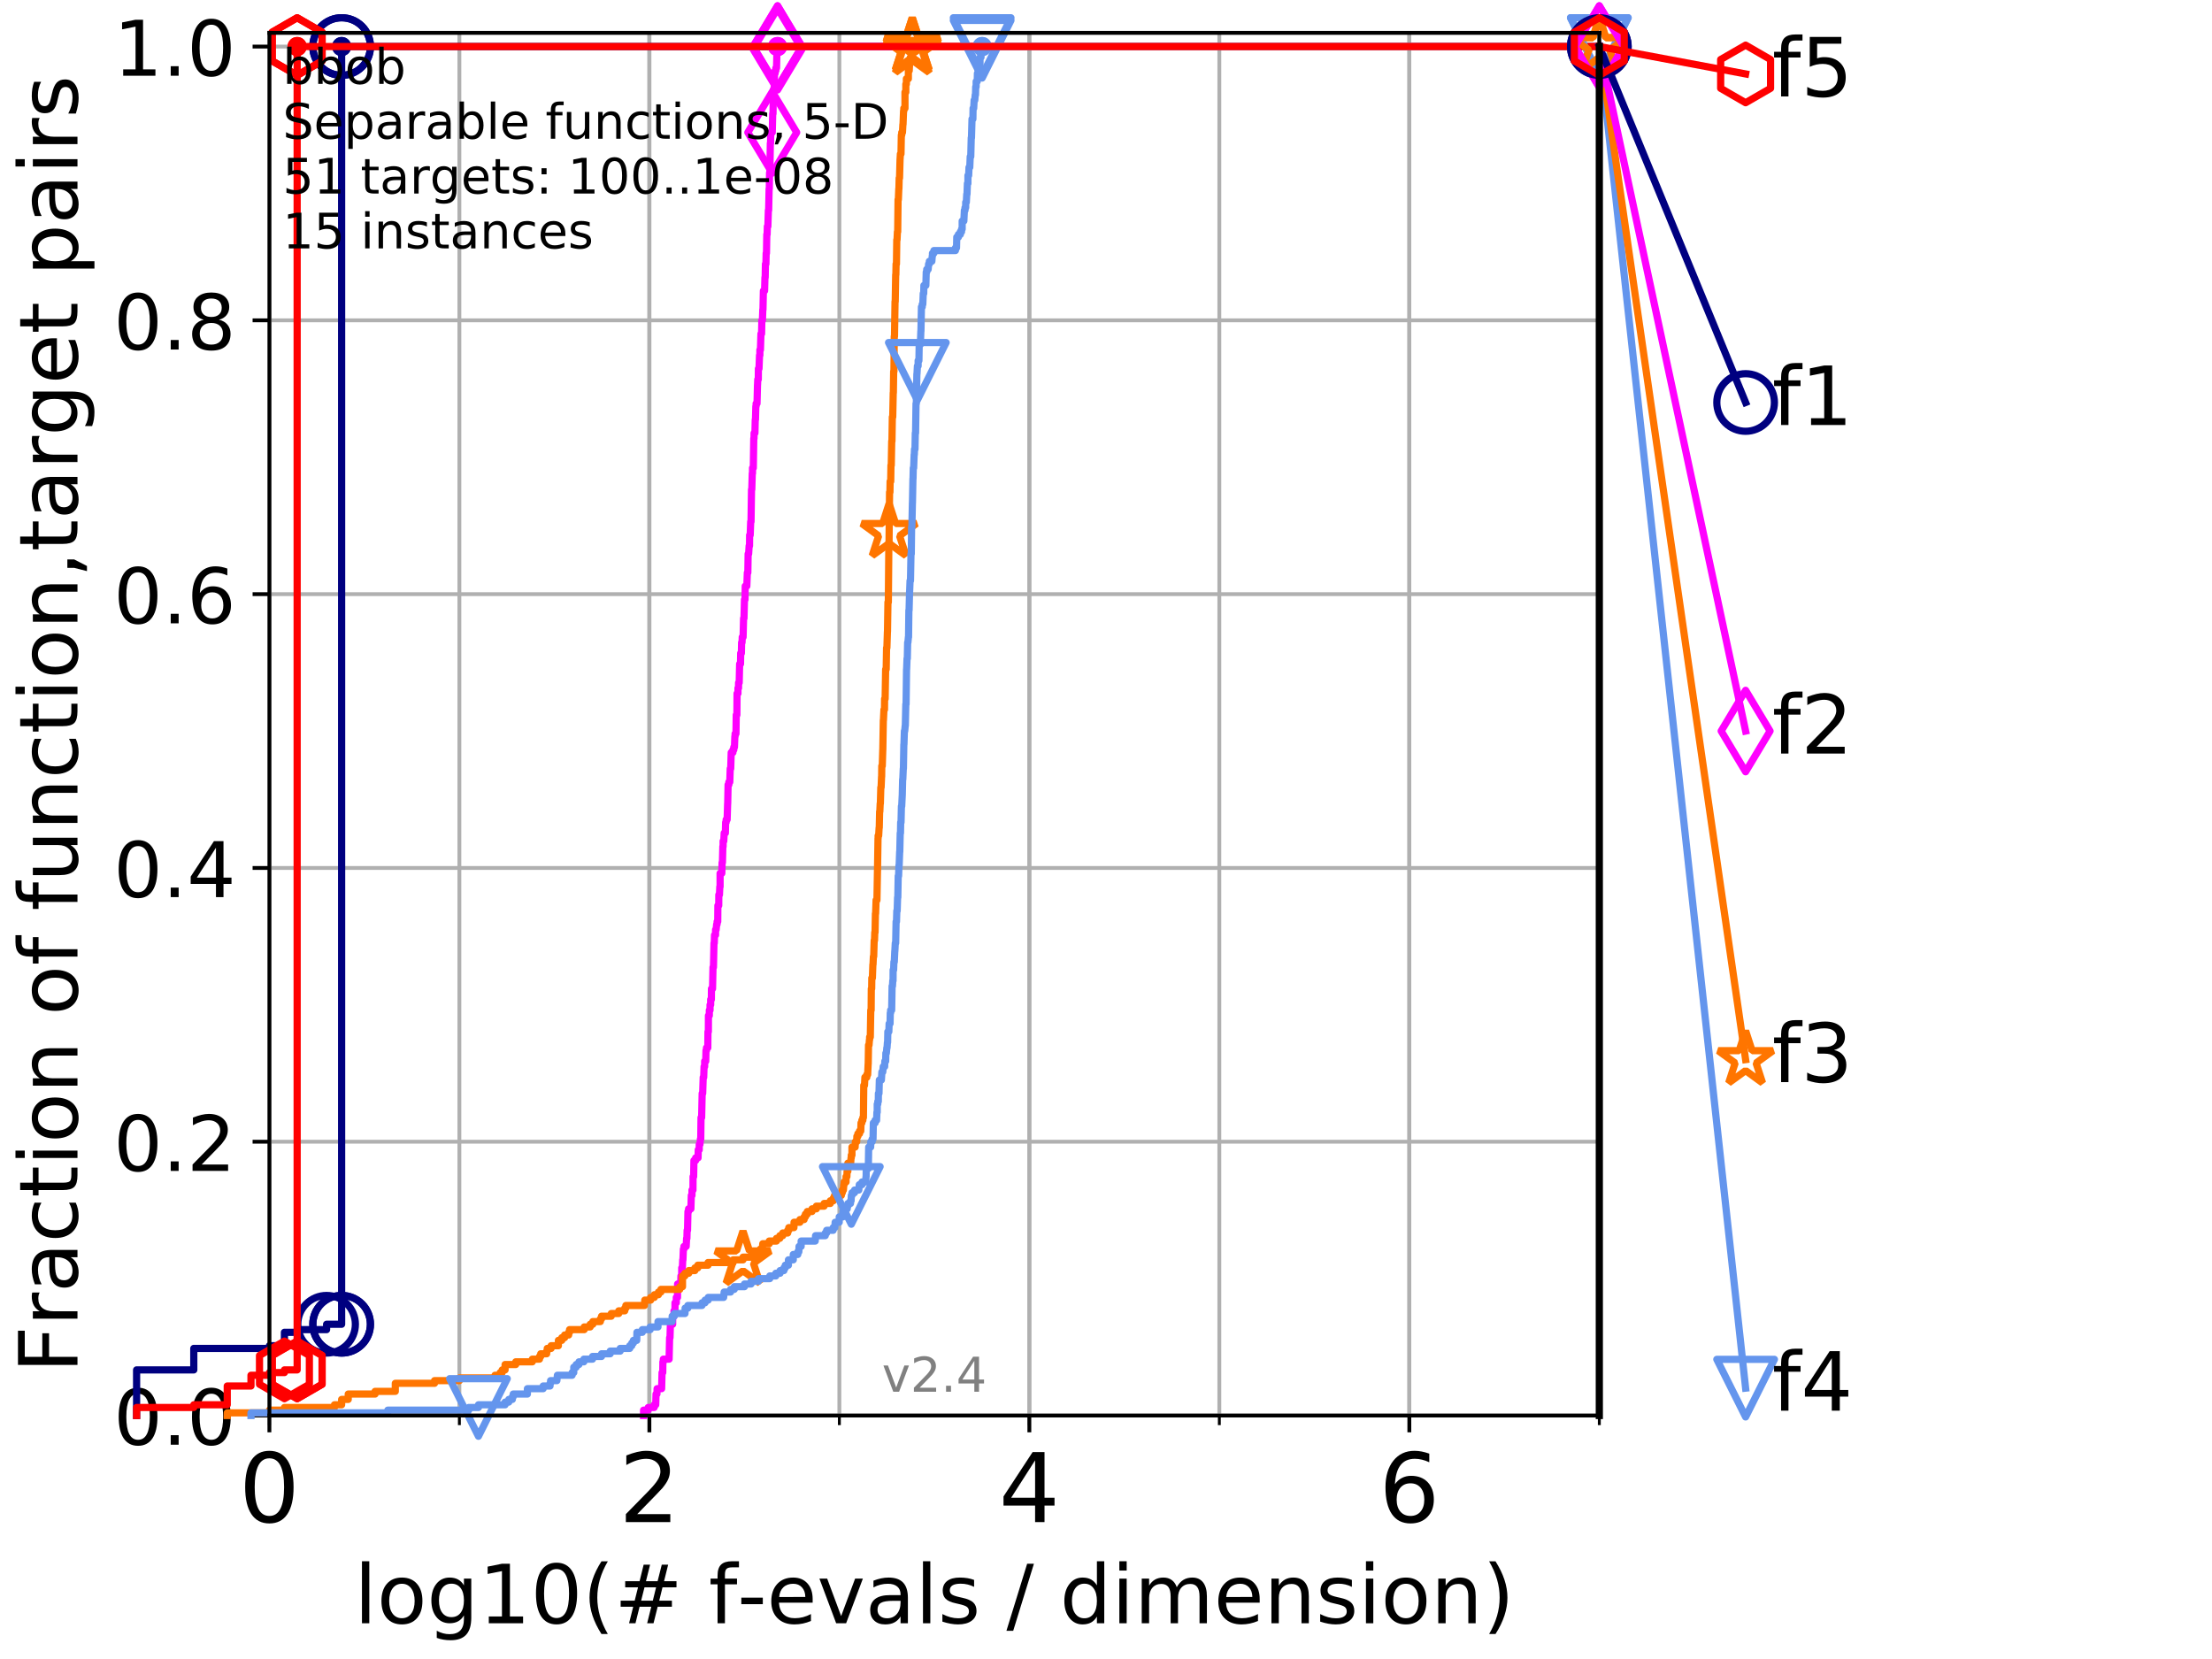 <?xml version="1.0" encoding="utf-8" standalone="no"?>
<!DOCTYPE svg PUBLIC "-//W3C//DTD SVG 1.1//EN"
  "http://www.w3.org/Graphics/SVG/1.1/DTD/svg11.dtd">
<!-- Created with matplotlib (http://matplotlib.org/) -->
<svg height="345.6pt" version="1.1" viewBox="0 0 460.8 345.6" width="460.8pt" xmlns="http://www.w3.org/2000/svg" xmlns:xlink="http://www.w3.org/1999/xlink">
 <defs>
  <style type="text/css">
*{stroke-linecap:butt;stroke-linejoin:round;}
  </style>
 </defs>
 <g id="figure_1">
  <g id="patch_1">
   <path d="M 0 345.6 
L 460.8 345.6 
L 460.8 0 
L 0 0 
z
" style="fill:#ffffff;"/>
  </g>
  <g id="axes_1">
   <g id="patch_2">
    <path d="M 56.12 294.88 
L 333.168 294.88 
L 333.168 6.845 
L 56.12 6.845 
z
" style="fill:#ffffff;"/>
   </g>
   <g id="matplotlib.axis_1">
    <g id="xtick_1">
     <g id="line2d_1">
      <path clip-path="url(#p8d76513020)" d="M 56.12 294.88 
L 56.12 6.845 
" style="fill:none;stroke:#b0b0b0;stroke-linecap:square;stroke-width:0.8;"/>
     </g>
     <g id="line2d_2">
      <defs>
       <path d="M 0 0 
L 0 3.5 
" id="m1641bfa0c8" style="stroke:#000000;stroke-width:0.8;"/>
      </defs>
      <g>
       <use style="stroke:#000000;stroke-width:0.8;" x="56.12" xlink:href="#m1641bfa0c8" y="294.88"/>
      </g>
     </g>
     <g id="text_1">
      <!-- 0 -->
      <defs>
       <path d="M 31.781 66.406 
Q 24.172 66.406 20.328 58.906 
Q 16.5 51.422 16.5 36.375 
Q 16.5 21.391 20.328 13.891 
Q 24.172 6.391 31.781 6.391 
Q 39.453 6.391 43.281 13.891 
Q 47.125 21.391 47.125 36.375 
Q 47.125 51.422 43.281 58.906 
Q 39.453 66.406 31.781 66.406 
z
M 31.781 74.219 
Q 44.047 74.219 50.516 64.516 
Q 56.984 54.828 56.984 36.375 
Q 56.984 17.969 50.516 8.266 
Q 44.047 -1.422 31.781 -1.422 
Q 19.531 -1.422 13.062 8.266 
Q 6.594 17.969 6.594 36.375 
Q 6.594 54.828 13.062 64.516 
Q 19.531 74.219 31.781 74.219 
z
" id="DejaVuSans-30"/>
      </defs>
      <g transform="translate(49.758 317.077)scale(0.2 -0.2)">
       <use xlink:href="#DejaVuSans-30"/>
      </g>
     </g>
    </g>
    <g id="xtick_2">
     <g id="line2d_3">
      <path clip-path="url(#p8d76513020)" d="M 135.277 294.88 
L 135.277 6.845 
" style="fill:none;stroke:#b0b0b0;stroke-linecap:square;stroke-width:0.8;"/>
     </g>
     <g id="line2d_4">
      <g>
       <use style="stroke:#000000;stroke-width:0.8;" x="135.277" xlink:href="#m1641bfa0c8" y="294.88"/>
      </g>
     </g>
     <g id="text_2">
      <!-- 2 -->
      <defs>
       <path d="M 19.188 8.297 
L 53.609 8.297 
L 53.609 0 
L 7.328 0 
L 7.328 8.297 
Q 12.938 14.109 22.625 23.891 
Q 32.328 33.688 34.812 36.531 
Q 39.547 41.844 41.422 45.531 
Q 43.312 49.219 43.312 52.781 
Q 43.312 58.594 39.234 62.25 
Q 35.156 65.922 28.609 65.922 
Q 23.969 65.922 18.812 64.312 
Q 13.672 62.703 7.812 59.422 
L 7.812 69.391 
Q 13.766 71.781 18.938 73 
Q 24.125 74.219 28.422 74.219 
Q 39.75 74.219 46.484 68.547 
Q 53.219 62.891 53.219 53.422 
Q 53.219 48.922 51.531 44.891 
Q 49.859 40.875 45.406 35.406 
Q 44.188 33.984 37.641 27.219 
Q 31.109 20.453 19.188 8.297 
z
" id="DejaVuSans-32"/>
      </defs>
      <g transform="translate(128.914 317.077)scale(0.2 -0.2)">
       <use xlink:href="#DejaVuSans-32"/>
      </g>
     </g>
    </g>
    <g id="xtick_3">
     <g id="line2d_5">
      <path clip-path="url(#p8d76513020)" d="M 214.433 294.88 
L 214.433 6.845 
" style="fill:none;stroke:#b0b0b0;stroke-linecap:square;stroke-width:0.8;"/>
     </g>
     <g id="line2d_6">
      <g>
       <use style="stroke:#000000;stroke-width:0.8;" x="214.433" xlink:href="#m1641bfa0c8" y="294.88"/>
      </g>
     </g>
     <g id="text_3">
      <!-- 4 -->
      <defs>
       <path d="M 37.797 64.312 
L 12.891 25.391 
L 37.797 25.391 
z
M 35.203 72.906 
L 47.609 72.906 
L 47.609 25.391 
L 58.016 25.391 
L 58.016 17.188 
L 47.609 17.188 
L 47.609 0 
L 37.797 0 
L 37.797 17.188 
L 4.891 17.188 
L 4.891 26.703 
z
" id="DejaVuSans-34"/>
      </defs>
      <g transform="translate(208.071 317.077)scale(0.2 -0.2)">
       <use xlink:href="#DejaVuSans-34"/>
      </g>
     </g>
    </g>
    <g id="xtick_4">
     <g id="line2d_7">
      <path clip-path="url(#p8d76513020)" d="M 293.59 294.88 
L 293.59 6.845 
" style="fill:none;stroke:#b0b0b0;stroke-linecap:square;stroke-width:0.8;"/>
     </g>
     <g id="line2d_8">
      <g>
       <use style="stroke:#000000;stroke-width:0.8;" x="293.59" xlink:href="#m1641bfa0c8" y="294.88"/>
      </g>
     </g>
     <g id="text_4">
      <!-- 6 -->
      <defs>
       <path d="M 33.016 40.375 
Q 26.375 40.375 22.484 35.828 
Q 18.609 31.297 18.609 23.391 
Q 18.609 15.531 22.484 10.953 
Q 26.375 6.391 33.016 6.391 
Q 39.656 6.391 43.531 10.953 
Q 47.406 15.531 47.406 23.391 
Q 47.406 31.297 43.531 35.828 
Q 39.656 40.375 33.016 40.375 
z
M 52.594 71.297 
L 52.594 62.312 
Q 48.875 64.062 45.094 64.984 
Q 41.312 65.922 37.594 65.922 
Q 27.828 65.922 22.672 59.328 
Q 17.531 52.734 16.797 39.406 
Q 19.672 43.656 24.016 45.922 
Q 28.375 48.188 33.594 48.188 
Q 44.578 48.188 50.953 41.516 
Q 57.328 34.859 57.328 23.391 
Q 57.328 12.156 50.688 5.359 
Q 44.047 -1.422 33.016 -1.422 
Q 20.359 -1.422 13.672 8.266 
Q 6.984 17.969 6.984 36.375 
Q 6.984 53.656 15.188 63.938 
Q 23.391 74.219 37.203 74.219 
Q 40.922 74.219 44.703 73.484 
Q 48.484 72.75 52.594 71.297 
z
" id="DejaVuSans-36"/>
      </defs>
      <g transform="translate(287.227 317.077)scale(0.2 -0.2)">
       <use xlink:href="#DejaVuSans-36"/>
      </g>
     </g>
    </g>
    <g id="xtick_5">
     <g id="line2d_9">
      <path clip-path="url(#p8d76513020)" d="M 56.12 294.88 
L 56.12 6.845 
" style="fill:none;stroke:#b0b0b0;stroke-linecap:square;stroke-width:0.8;"/>
     </g>
     <g id="line2d_10">
      <defs>
       <path d="M 0 0 
L 0 2 
" id="me9ab56acc7" style="stroke:#000000;stroke-width:0.6;"/>
      </defs>
      <g>
       <use style="stroke:#000000;stroke-width:0.6;" x="56.12" xlink:href="#me9ab56acc7" y="294.88"/>
      </g>
     </g>
    </g>
    <g id="xtick_6">
     <g id="line2d_11">
      <path clip-path="url(#p8d76513020)" d="M 95.698 294.88 
L 95.698 6.845 
" style="fill:none;stroke:#b0b0b0;stroke-linecap:square;stroke-width:0.8;"/>
     </g>
     <g id="line2d_12">
      <g>
       <use style="stroke:#000000;stroke-width:0.6;" x="95.698" xlink:href="#me9ab56acc7" y="294.88"/>
      </g>
     </g>
    </g>
    <g id="xtick_7">
     <g id="line2d_13">
      <path clip-path="url(#p8d76513020)" d="M 135.277 294.88 
L 135.277 6.845 
" style="fill:none;stroke:#b0b0b0;stroke-linecap:square;stroke-width:0.8;"/>
     </g>
     <g id="line2d_14">
      <g>
       <use style="stroke:#000000;stroke-width:0.6;" x="135.277" xlink:href="#me9ab56acc7" y="294.88"/>
      </g>
     </g>
    </g>
    <g id="xtick_8">
     <g id="line2d_15">
      <path clip-path="url(#p8d76513020)" d="M 174.855 294.88 
L 174.855 6.845 
" style="fill:none;stroke:#b0b0b0;stroke-linecap:square;stroke-width:0.8;"/>
     </g>
     <g id="line2d_16">
      <g>
       <use style="stroke:#000000;stroke-width:0.6;" x="174.855" xlink:href="#me9ab56acc7" y="294.88"/>
      </g>
     </g>
    </g>
    <g id="xtick_9">
     <g id="line2d_17">
      <path clip-path="url(#p8d76513020)" d="M 214.433 294.88 
L 214.433 6.845 
" style="fill:none;stroke:#b0b0b0;stroke-linecap:square;stroke-width:0.8;"/>
     </g>
     <g id="line2d_18">
      <g>
       <use style="stroke:#000000;stroke-width:0.6;" x="214.433" xlink:href="#me9ab56acc7" y="294.88"/>
      </g>
     </g>
    </g>
    <g id="xtick_10">
     <g id="line2d_19">
      <path clip-path="url(#p8d76513020)" d="M 254.011 294.88 
L 254.011 6.845 
" style="fill:none;stroke:#b0b0b0;stroke-linecap:square;stroke-width:0.8;"/>
     </g>
     <g id="line2d_20">
      <g>
       <use style="stroke:#000000;stroke-width:0.6;" x="254.011" xlink:href="#me9ab56acc7" y="294.88"/>
      </g>
     </g>
    </g>
    <g id="xtick_11">
     <g id="line2d_21">
      <path clip-path="url(#p8d76513020)" d="M 293.59 294.88 
L 293.59 6.845 
" style="fill:none;stroke:#b0b0b0;stroke-linecap:square;stroke-width:0.8;"/>
     </g>
     <g id="line2d_22">
      <g>
       <use style="stroke:#000000;stroke-width:0.6;" x="293.59" xlink:href="#me9ab56acc7" y="294.88"/>
      </g>
     </g>
    </g>
    <g id="xtick_12">
     <g id="line2d_23">
      <path clip-path="url(#p8d76513020)" d="M 333.168 294.88 
L 333.168 6.845 
" style="fill:none;stroke:#b0b0b0;stroke-linecap:square;stroke-width:0.8;"/>
     </g>
     <g id="line2d_24">
      <g>
       <use style="stroke:#000000;stroke-width:0.6;" x="333.168" xlink:href="#me9ab56acc7" y="294.88"/>
      </g>
     </g>
    </g>
    <g id="text_5">
     <!-- log10(# f-evals / dimension) -->
     <defs>
      <path d="M 9.422 75.984 
L 18.406 75.984 
L 18.406 0 
L 9.422 0 
z
" id="DejaVuSans-6c"/>
      <path d="M 30.609 48.391 
Q 23.391 48.391 19.188 42.75 
Q 14.984 37.109 14.984 27.297 
Q 14.984 17.484 19.156 11.844 
Q 23.344 6.203 30.609 6.203 
Q 37.797 6.203 41.984 11.859 
Q 46.188 17.531 46.188 27.297 
Q 46.188 37.016 41.984 42.703 
Q 37.797 48.391 30.609 48.391 
z
M 30.609 56 
Q 42.328 56 49.016 48.375 
Q 55.719 40.766 55.719 27.297 
Q 55.719 13.875 49.016 6.219 
Q 42.328 -1.422 30.609 -1.422 
Q 18.844 -1.422 12.172 6.219 
Q 5.516 13.875 5.516 27.297 
Q 5.516 40.766 12.172 48.375 
Q 18.844 56 30.609 56 
z
" id="DejaVuSans-6f"/>
      <path d="M 45.406 27.984 
Q 45.406 37.75 41.375 43.109 
Q 37.359 48.484 30.078 48.484 
Q 22.859 48.484 18.828 43.109 
Q 14.797 37.75 14.797 27.984 
Q 14.797 18.266 18.828 12.891 
Q 22.859 7.516 30.078 7.516 
Q 37.359 7.516 41.375 12.891 
Q 45.406 18.266 45.406 27.984 
z
M 54.391 6.781 
Q 54.391 -7.172 48.188 -13.984 
Q 42 -20.797 29.203 -20.797 
Q 24.469 -20.797 20.266 -20.094 
Q 16.062 -19.391 12.109 -17.922 
L 12.109 -9.188 
Q 16.062 -11.328 19.922 -12.344 
Q 23.781 -13.375 27.781 -13.375 
Q 36.625 -13.375 41.016 -8.766 
Q 45.406 -4.156 45.406 5.172 
L 45.406 9.625 
Q 42.625 4.781 38.281 2.391 
Q 33.938 0 27.875 0 
Q 17.828 0 11.672 7.656 
Q 5.516 15.328 5.516 27.984 
Q 5.516 40.672 11.672 48.328 
Q 17.828 56 27.875 56 
Q 33.938 56 38.281 53.609 
Q 42.625 51.219 45.406 46.391 
L 45.406 54.688 
L 54.391 54.688 
z
" id="DejaVuSans-67"/>
      <path d="M 12.406 8.297 
L 28.516 8.297 
L 28.516 63.922 
L 10.984 60.406 
L 10.984 69.391 
L 28.422 72.906 
L 38.281 72.906 
L 38.281 8.297 
L 54.391 8.297 
L 54.391 0 
L 12.406 0 
z
" id="DejaVuSans-31"/>
      <path d="M 31 75.875 
Q 24.469 64.656 21.281 53.656 
Q 18.109 42.672 18.109 31.391 
Q 18.109 20.125 21.312 9.062 
Q 24.516 -2 31 -13.188 
L 23.188 -13.188 
Q 15.875 -1.703 12.234 9.375 
Q 8.594 20.453 8.594 31.391 
Q 8.594 42.281 12.203 53.312 
Q 15.828 64.359 23.188 75.875 
z
" id="DejaVuSans-28"/>
      <path d="M 51.125 44 
L 36.922 44 
L 32.812 27.688 
L 47.125 27.688 
z
M 43.797 71.781 
L 38.719 51.516 
L 52.984 51.516 
L 58.109 71.781 
L 65.922 71.781 
L 60.891 51.516 
L 76.125 51.516 
L 76.125 44 
L 58.984 44 
L 54.984 27.688 
L 70.516 27.688 
L 70.516 20.219 
L 53.078 20.219 
L 48 0 
L 40.188 0 
L 45.219 20.219 
L 30.906 20.219 
L 25.875 0 
L 18.016 0 
L 23.094 20.219 
L 7.719 20.219 
L 7.719 27.688 
L 24.906 27.688 
L 29 44 
L 13.281 44 
L 13.281 51.516 
L 30.906 51.516 
L 35.891 71.781 
z
" id="DejaVuSans-23"/>
      <path id="DejaVuSans-20"/>
      <path d="M 37.109 75.984 
L 37.109 68.5 
L 28.516 68.5 
Q 23.688 68.5 21.797 66.547 
Q 19.922 64.594 19.922 59.516 
L 19.922 54.688 
L 34.719 54.688 
L 34.719 47.703 
L 19.922 47.703 
L 19.922 0 
L 10.891 0 
L 10.891 47.703 
L 2.297 47.703 
L 2.297 54.688 
L 10.891 54.688 
L 10.891 58.5 
Q 10.891 67.625 15.141 71.797 
Q 19.391 75.984 28.609 75.984 
z
" id="DejaVuSans-66"/>
      <path d="M 4.891 31.391 
L 31.203 31.391 
L 31.203 23.391 
L 4.891 23.391 
z
" id="DejaVuSans-2d"/>
      <path d="M 56.203 29.594 
L 56.203 25.203 
L 14.891 25.203 
Q 15.484 15.922 20.484 11.062 
Q 25.484 6.203 34.422 6.203 
Q 39.594 6.203 44.453 7.469 
Q 49.312 8.734 54.109 11.281 
L 54.109 2.781 
Q 49.266 0.734 44.188 -0.344 
Q 39.109 -1.422 33.891 -1.422 
Q 20.797 -1.422 13.156 6.188 
Q 5.516 13.812 5.516 26.812 
Q 5.516 40.234 12.766 48.109 
Q 20.016 56 32.328 56 
Q 43.359 56 49.781 48.891 
Q 56.203 41.797 56.203 29.594 
z
M 47.219 32.234 
Q 47.125 39.594 43.094 43.984 
Q 39.062 48.391 32.422 48.391 
Q 24.906 48.391 20.391 44.141 
Q 15.875 39.891 15.188 32.172 
z
" id="DejaVuSans-65"/>
      <path d="M 2.984 54.688 
L 12.5 54.688 
L 29.594 8.797 
L 46.688 54.688 
L 56.203 54.688 
L 35.688 0 
L 23.484 0 
z
" id="DejaVuSans-76"/>
      <path d="M 34.281 27.484 
Q 23.391 27.484 19.188 25 
Q 14.984 22.516 14.984 16.5 
Q 14.984 11.719 18.141 8.906 
Q 21.297 6.109 26.703 6.109 
Q 34.188 6.109 38.703 11.406 
Q 43.219 16.703 43.219 25.484 
L 43.219 27.484 
z
M 52.203 31.203 
L 52.203 0 
L 43.219 0 
L 43.219 8.297 
Q 40.141 3.328 35.547 0.953 
Q 30.953 -1.422 24.312 -1.422 
Q 15.922 -1.422 10.953 3.297 
Q 6 8.016 6 15.922 
Q 6 25.141 12.172 29.828 
Q 18.359 34.516 30.609 34.516 
L 43.219 34.516 
L 43.219 35.406 
Q 43.219 41.609 39.141 45 
Q 35.062 48.391 27.688 48.391 
Q 23 48.391 18.547 47.266 
Q 14.109 46.141 10.016 43.891 
L 10.016 52.203 
Q 14.938 54.109 19.578 55.047 
Q 24.219 56 28.609 56 
Q 40.484 56 46.344 49.844 
Q 52.203 43.703 52.203 31.203 
z
" id="DejaVuSans-61"/>
      <path d="M 44.281 53.078 
L 44.281 44.578 
Q 40.484 46.531 36.375 47.5 
Q 32.281 48.484 27.875 48.484 
Q 21.188 48.484 17.844 46.438 
Q 14.5 44.391 14.5 40.281 
Q 14.5 37.156 16.891 35.375 
Q 19.281 33.594 26.516 31.984 
L 29.594 31.297 
Q 39.156 29.25 43.188 25.516 
Q 47.219 21.781 47.219 15.094 
Q 47.219 7.469 41.188 3.016 
Q 35.156 -1.422 24.609 -1.422 
Q 20.219 -1.422 15.453 -0.562 
Q 10.688 0.297 5.422 2 
L 5.422 11.281 
Q 10.406 8.688 15.234 7.391 
Q 20.062 6.109 24.812 6.109 
Q 31.156 6.109 34.562 8.281 
Q 37.984 10.453 37.984 14.406 
Q 37.984 18.062 35.516 20.016 
Q 33.062 21.969 24.703 23.781 
L 21.578 24.516 
Q 13.234 26.266 9.516 29.906 
Q 5.812 33.547 5.812 39.891 
Q 5.812 47.609 11.281 51.797 
Q 16.75 56 26.812 56 
Q 31.781 56 36.172 55.266 
Q 40.578 54.547 44.281 53.078 
z
" id="DejaVuSans-73"/>
      <path d="M 25.391 72.906 
L 33.688 72.906 
L 8.297 -9.281 
L 0 -9.281 
z
" id="DejaVuSans-2f"/>
      <path d="M 45.406 46.391 
L 45.406 75.984 
L 54.391 75.984 
L 54.391 0 
L 45.406 0 
L 45.406 8.203 
Q 42.578 3.328 38.25 0.953 
Q 33.938 -1.422 27.875 -1.422 
Q 17.969 -1.422 11.734 6.484 
Q 5.516 14.406 5.516 27.297 
Q 5.516 40.188 11.734 48.094 
Q 17.969 56 27.875 56 
Q 33.938 56 38.25 53.625 
Q 42.578 51.266 45.406 46.391 
z
M 14.797 27.297 
Q 14.797 17.391 18.875 11.75 
Q 22.953 6.109 30.078 6.109 
Q 37.203 6.109 41.297 11.75 
Q 45.406 17.391 45.406 27.297 
Q 45.406 37.203 41.297 42.844 
Q 37.203 48.484 30.078 48.484 
Q 22.953 48.484 18.875 42.844 
Q 14.797 37.203 14.797 27.297 
z
" id="DejaVuSans-64"/>
      <path d="M 9.422 54.688 
L 18.406 54.688 
L 18.406 0 
L 9.422 0 
z
M 9.422 75.984 
L 18.406 75.984 
L 18.406 64.594 
L 9.422 64.594 
z
" id="DejaVuSans-69"/>
      <path d="M 52 44.188 
Q 55.375 50.25 60.062 53.125 
Q 64.75 56 71.094 56 
Q 79.641 56 84.281 50.016 
Q 88.922 44.047 88.922 33.016 
L 88.922 0 
L 79.891 0 
L 79.891 32.719 
Q 79.891 40.578 77.094 44.375 
Q 74.312 48.188 68.609 48.188 
Q 61.625 48.188 57.562 43.547 
Q 53.516 38.922 53.516 30.906 
L 53.516 0 
L 44.484 0 
L 44.484 32.719 
Q 44.484 40.625 41.703 44.406 
Q 38.922 48.188 33.109 48.188 
Q 26.219 48.188 22.156 43.531 
Q 18.109 38.875 18.109 30.906 
L 18.109 0 
L 9.078 0 
L 9.078 54.688 
L 18.109 54.688 
L 18.109 46.188 
Q 21.188 51.219 25.484 53.609 
Q 29.781 56 35.688 56 
Q 41.656 56 45.828 52.969 
Q 50 49.953 52 44.188 
z
" id="DejaVuSans-6d"/>
      <path d="M 54.891 33.016 
L 54.891 0 
L 45.906 0 
L 45.906 32.719 
Q 45.906 40.484 42.875 44.328 
Q 39.844 48.188 33.797 48.188 
Q 26.516 48.188 22.312 43.547 
Q 18.109 38.922 18.109 30.906 
L 18.109 0 
L 9.078 0 
L 9.078 54.688 
L 18.109 54.688 
L 18.109 46.188 
Q 21.344 51.125 25.703 53.562 
Q 30.078 56 35.797 56 
Q 45.219 56 50.047 50.172 
Q 54.891 44.344 54.891 33.016 
z
" id="DejaVuSans-6e"/>
      <path d="M 8.016 75.875 
L 15.828 75.875 
Q 23.141 64.359 26.781 53.312 
Q 30.422 42.281 30.422 31.391 
Q 30.422 20.453 26.781 9.375 
Q 23.141 -1.703 15.828 -13.188 
L 8.016 -13.188 
Q 14.5 -2 17.703 9.062 
Q 20.906 20.125 20.906 31.391 
Q 20.906 42.672 17.703 53.656 
Q 14.5 64.656 8.016 75.875 
z
" id="DejaVuSans-29"/>
     </defs>
     <g transform="translate(73.803 338.154)scale(0.17 -0.17)">
      <use xlink:href="#DejaVuSans-6c"/>
      <use x="27.783" xlink:href="#DejaVuSans-6f"/>
      <use x="88.965" xlink:href="#DejaVuSans-67"/>
      <use x="152.441" xlink:href="#DejaVuSans-31"/>
      <use x="216.064" xlink:href="#DejaVuSans-30"/>
      <use x="279.688" xlink:href="#DejaVuSans-28"/>
      <use x="318.701" xlink:href="#DejaVuSans-23"/>
      <use x="402.49" xlink:href="#DejaVuSans-20"/>
      <use x="434.277" xlink:href="#DejaVuSans-66"/>
      <use x="469.404" xlink:href="#DejaVuSans-2d"/>
      <use x="505.488" xlink:href="#DejaVuSans-65"/>
      <use x="567.012" xlink:href="#DejaVuSans-76"/>
      <use x="626.191" xlink:href="#DejaVuSans-61"/>
      <use x="687.471" xlink:href="#DejaVuSans-6c"/>
      <use x="715.254" xlink:href="#DejaVuSans-73"/>
      <use x="767.354" xlink:href="#DejaVuSans-20"/>
      <use x="799.141" xlink:href="#DejaVuSans-2f"/>
      <use x="832.832" xlink:href="#DejaVuSans-20"/>
      <use x="864.619" xlink:href="#DejaVuSans-64"/>
      <use x="928.096" xlink:href="#DejaVuSans-69"/>
      <use x="955.879" xlink:href="#DejaVuSans-6d"/>
      <use x="1053.291" xlink:href="#DejaVuSans-65"/>
      <use x="1114.814" xlink:href="#DejaVuSans-6e"/>
      <use x="1178.193" xlink:href="#DejaVuSans-73"/>
      <use x="1230.293" xlink:href="#DejaVuSans-69"/>
      <use x="1258.076" xlink:href="#DejaVuSans-6f"/>
      <use x="1319.258" xlink:href="#DejaVuSans-6e"/>
      <use x="1382.637" xlink:href="#DejaVuSans-29"/>
     </g>
    </g>
   </g>
   <g id="matplotlib.axis_2">
    <g id="ytick_1">
     <g id="line2d_25">
      <path clip-path="url(#p8d76513020)" d="M 56.12 294.88 
L 333.168 294.88 
" style="fill:none;stroke:#b0b0b0;stroke-linecap:square;stroke-width:0.8;"/>
     </g>
     <g id="line2d_26">
      <defs>
       <path d="M 0 0 
L -3.5 0 
" id="m87553819f4" style="stroke:#000000;stroke-width:0.8;"/>
      </defs>
      <g>
       <use style="stroke:#000000;stroke-width:0.8;" x="56.12" xlink:href="#m87553819f4" y="294.88"/>
      </g>
     </g>
     <g id="text_6">
      <!-- 0.0 -->
      <defs>
       <path d="M 10.688 12.406 
L 21 12.406 
L 21 0 
L 10.688 0 
z
" id="DejaVuSans-2e"/>
      </defs>
      <g transform="translate(23.675 300.959)scale(0.16 -0.16)">
       <use xlink:href="#DejaVuSans-30"/>
       <use x="63.623" xlink:href="#DejaVuSans-2e"/>
       <use x="95.41" xlink:href="#DejaVuSans-30"/>
      </g>
     </g>
    </g>
    <g id="ytick_2">
     <g id="line2d_27">
      <path clip-path="url(#p8d76513020)" d="M 56.12 237.843 
L 333.168 237.843 
" style="fill:none;stroke:#b0b0b0;stroke-linecap:square;stroke-width:0.8;"/>
     </g>
     <g id="line2d_28">
      <g>
       <use style="stroke:#000000;stroke-width:0.8;" x="56.12" xlink:href="#m87553819f4" y="237.843"/>
      </g>
     </g>
     <g id="text_7">
      <!-- 0.2 -->
      <g transform="translate(23.675 243.922)scale(0.16 -0.16)">
       <use xlink:href="#DejaVuSans-30"/>
       <use x="63.623" xlink:href="#DejaVuSans-2e"/>
       <use x="95.41" xlink:href="#DejaVuSans-32"/>
      </g>
     </g>
    </g>
    <g id="ytick_3">
     <g id="line2d_29">
      <path clip-path="url(#p8d76513020)" d="M 56.12 180.807 
L 333.168 180.807 
" style="fill:none;stroke:#b0b0b0;stroke-linecap:square;stroke-width:0.8;"/>
     </g>
     <g id="line2d_30">
      <g>
       <use style="stroke:#000000;stroke-width:0.8;" x="56.12" xlink:href="#m87553819f4" y="180.807"/>
      </g>
     </g>
     <g id="text_8">
      <!-- 0.4 -->
      <g transform="translate(23.675 186.886)scale(0.16 -0.16)">
       <use xlink:href="#DejaVuSans-30"/>
       <use x="63.623" xlink:href="#DejaVuSans-2e"/>
       <use x="95.41" xlink:href="#DejaVuSans-34"/>
      </g>
     </g>
    </g>
    <g id="ytick_4">
     <g id="line2d_31">
      <path clip-path="url(#p8d76513020)" d="M 56.12 123.77 
L 333.168 123.77 
" style="fill:none;stroke:#b0b0b0;stroke-linecap:square;stroke-width:0.8;"/>
     </g>
     <g id="line2d_32">
      <g>
       <use style="stroke:#000000;stroke-width:0.8;" x="56.12" xlink:href="#m87553819f4" y="123.77"/>
      </g>
     </g>
     <g id="text_9">
      <!-- 0.6 -->
      <g transform="translate(23.675 129.849)scale(0.16 -0.16)">
       <use xlink:href="#DejaVuSans-30"/>
       <use x="63.623" xlink:href="#DejaVuSans-2e"/>
       <use x="95.41" xlink:href="#DejaVuSans-36"/>
      </g>
     </g>
    </g>
    <g id="ytick_5">
     <g id="line2d_33">
      <path clip-path="url(#p8d76513020)" d="M 56.12 66.734 
L 333.168 66.734 
" style="fill:none;stroke:#b0b0b0;stroke-linecap:square;stroke-width:0.8;"/>
     </g>
     <g id="line2d_34">
      <g>
       <use style="stroke:#000000;stroke-width:0.8;" x="56.12" xlink:href="#m87553819f4" y="66.734"/>
      </g>
     </g>
     <g id="text_10">
      <!-- 0.8 -->
      <defs>
       <path d="M 31.781 34.625 
Q 24.75 34.625 20.719 30.859 
Q 16.703 27.094 16.703 20.516 
Q 16.703 13.922 20.719 10.156 
Q 24.75 6.391 31.781 6.391 
Q 38.812 6.391 42.859 10.172 
Q 46.922 13.969 46.922 20.516 
Q 46.922 27.094 42.891 30.859 
Q 38.875 34.625 31.781 34.625 
z
M 21.922 38.812 
Q 15.578 40.375 12.031 44.719 
Q 8.5 49.078 8.5 55.328 
Q 8.5 64.062 14.719 69.141 
Q 20.953 74.219 31.781 74.219 
Q 42.672 74.219 48.875 69.141 
Q 55.078 64.062 55.078 55.328 
Q 55.078 49.078 51.531 44.719 
Q 48 40.375 41.703 38.812 
Q 48.828 37.156 52.797 32.312 
Q 56.781 27.484 56.781 20.516 
Q 56.781 9.906 50.312 4.234 
Q 43.844 -1.422 31.781 -1.422 
Q 19.734 -1.422 13.25 4.234 
Q 6.781 9.906 6.781 20.516 
Q 6.781 27.484 10.781 32.312 
Q 14.797 37.156 21.922 38.812 
z
M 18.312 54.391 
Q 18.312 48.734 21.844 45.562 
Q 25.391 42.391 31.781 42.391 
Q 38.141 42.391 41.719 45.562 
Q 45.312 48.734 45.312 54.391 
Q 45.312 60.062 41.719 63.234 
Q 38.141 66.406 31.781 66.406 
Q 25.391 66.406 21.844 63.234 
Q 18.312 60.062 18.312 54.391 
z
" id="DejaVuSans-38"/>
      </defs>
      <g transform="translate(23.675 72.812)scale(0.16 -0.16)">
       <use xlink:href="#DejaVuSans-30"/>
       <use x="63.623" xlink:href="#DejaVuSans-2e"/>
       <use x="95.41" xlink:href="#DejaVuSans-38"/>
      </g>
     </g>
    </g>
    <g id="ytick_6">
     <g id="line2d_35">
      <path clip-path="url(#p8d76513020)" d="M 56.12 9.697 
L 333.168 9.697 
" style="fill:none;stroke:#b0b0b0;stroke-linecap:square;stroke-width:0.8;"/>
     </g>
     <g id="line2d_36">
      <g>
       <use style="stroke:#000000;stroke-width:0.8;" x="56.12" xlink:href="#m87553819f4" y="9.697"/>
      </g>
     </g>
     <g id="text_11">
      <!-- 1.0 -->
      <g transform="translate(23.675 15.776)scale(0.16 -0.16)">
       <use xlink:href="#DejaVuSans-31"/>
       <use x="63.623" xlink:href="#DejaVuSans-2e"/>
       <use x="95.41" xlink:href="#DejaVuSans-30"/>
      </g>
     </g>
    </g>
    <g id="text_12">
     <!-- Fraction of function,target pairs -->
     <defs>
      <path d="M 9.812 72.906 
L 51.703 72.906 
L 51.703 64.594 
L 19.672 64.594 
L 19.672 43.109 
L 48.578 43.109 
L 48.578 34.812 
L 19.672 34.812 
L 19.672 0 
L 9.812 0 
z
" id="DejaVuSans-46"/>
      <path d="M 41.109 46.297 
Q 39.594 47.172 37.812 47.578 
Q 36.031 48 33.891 48 
Q 26.266 48 22.188 43.047 
Q 18.109 38.094 18.109 28.812 
L 18.109 0 
L 9.078 0 
L 9.078 54.688 
L 18.109 54.688 
L 18.109 46.188 
Q 20.953 51.172 25.484 53.578 
Q 30.031 56 36.531 56 
Q 37.453 56 38.578 55.875 
Q 39.703 55.766 41.062 55.516 
z
" id="DejaVuSans-72"/>
      <path d="M 48.781 52.594 
L 48.781 44.188 
Q 44.969 46.297 41.141 47.344 
Q 37.312 48.391 33.406 48.391 
Q 24.656 48.391 19.812 42.844 
Q 14.984 37.312 14.984 27.297 
Q 14.984 17.281 19.812 11.734 
Q 24.656 6.203 33.406 6.203 
Q 37.312 6.203 41.141 7.25 
Q 44.969 8.297 48.781 10.406 
L 48.781 2.094 
Q 45.016 0.344 40.984 -0.531 
Q 36.969 -1.422 32.422 -1.422 
Q 20.062 -1.422 12.781 6.344 
Q 5.516 14.109 5.516 27.297 
Q 5.516 40.672 12.859 48.328 
Q 20.219 56 33.016 56 
Q 37.156 56 41.109 55.141 
Q 45.062 54.297 48.781 52.594 
z
" id="DejaVuSans-63"/>
      <path d="M 18.312 70.219 
L 18.312 54.688 
L 36.812 54.688 
L 36.812 47.703 
L 18.312 47.703 
L 18.312 18.016 
Q 18.312 11.328 20.141 9.422 
Q 21.969 7.516 27.594 7.516 
L 36.812 7.516 
L 36.812 0 
L 27.594 0 
Q 17.188 0 13.234 3.875 
Q 9.281 7.766 9.281 18.016 
L 9.281 47.703 
L 2.688 47.703 
L 2.688 54.688 
L 9.281 54.688 
L 9.281 70.219 
z
" id="DejaVuSans-74"/>
      <path d="M 8.5 21.578 
L 8.5 54.688 
L 17.484 54.688 
L 17.484 21.922 
Q 17.484 14.156 20.5 10.266 
Q 23.531 6.391 29.594 6.391 
Q 36.859 6.391 41.078 11.031 
Q 45.312 15.672 45.312 23.688 
L 45.312 54.688 
L 54.297 54.688 
L 54.297 0 
L 45.312 0 
L 45.312 8.406 
Q 42.047 3.422 37.719 1 
Q 33.406 -1.422 27.688 -1.422 
Q 18.266 -1.422 13.375 4.438 
Q 8.5 10.297 8.5 21.578 
z
M 31.109 56 
z
" id="DejaVuSans-75"/>
      <path d="M 11.719 12.406 
L 22.016 12.406 
L 22.016 4 
L 14.016 -11.625 
L 7.719 -11.625 
L 11.719 4 
z
" id="DejaVuSans-2c"/>
      <path d="M 18.109 8.203 
L 18.109 -20.797 
L 9.078 -20.797 
L 9.078 54.688 
L 18.109 54.688 
L 18.109 46.391 
Q 20.953 51.266 25.266 53.625 
Q 29.594 56 35.594 56 
Q 45.562 56 51.781 48.094 
Q 58.016 40.188 58.016 27.297 
Q 58.016 14.406 51.781 6.484 
Q 45.562 -1.422 35.594 -1.422 
Q 29.594 -1.422 25.266 0.953 
Q 20.953 3.328 18.109 8.203 
z
M 48.688 27.297 
Q 48.688 37.203 44.609 42.844 
Q 40.531 48.484 33.406 48.484 
Q 26.266 48.484 22.188 42.844 
Q 18.109 37.203 18.109 27.297 
Q 18.109 17.391 22.188 11.75 
Q 26.266 6.109 33.406 6.109 
Q 40.531 6.109 44.609 11.75 
Q 48.688 17.391 48.688 27.297 
z
" id="DejaVuSans-70"/>
     </defs>
     <g transform="translate(16.14 286.002)rotate(-90)scale(0.17 -0.17)">
      <use xlink:href="#DejaVuSans-46"/>
      <use x="57.41" xlink:href="#DejaVuSans-72"/>
      <use x="98.523" xlink:href="#DejaVuSans-61"/>
      <use x="159.803" xlink:href="#DejaVuSans-63"/>
      <use x="214.783" xlink:href="#DejaVuSans-74"/>
      <use x="253.992" xlink:href="#DejaVuSans-69"/>
      <use x="281.775" xlink:href="#DejaVuSans-6f"/>
      <use x="342.957" xlink:href="#DejaVuSans-6e"/>
      <use x="406.336" xlink:href="#DejaVuSans-20"/>
      <use x="438.123" xlink:href="#DejaVuSans-6f"/>
      <use x="499.305" xlink:href="#DejaVuSans-66"/>
      <use x="534.51" xlink:href="#DejaVuSans-20"/>
      <use x="566.297" xlink:href="#DejaVuSans-66"/>
      <use x="601.502" xlink:href="#DejaVuSans-75"/>
      <use x="664.881" xlink:href="#DejaVuSans-6e"/>
      <use x="728.26" xlink:href="#DejaVuSans-63"/>
      <use x="783.24" xlink:href="#DejaVuSans-74"/>
      <use x="822.449" xlink:href="#DejaVuSans-69"/>
      <use x="850.232" xlink:href="#DejaVuSans-6f"/>
      <use x="911.414" xlink:href="#DejaVuSans-6e"/>
      <use x="974.793" xlink:href="#DejaVuSans-2c"/>
      <use x="1006.58" xlink:href="#DejaVuSans-74"/>
      <use x="1045.789" xlink:href="#DejaVuSans-61"/>
      <use x="1107.068" xlink:href="#DejaVuSans-72"/>
      <use x="1148.166" xlink:href="#DejaVuSans-67"/>
      <use x="1211.643" xlink:href="#DejaVuSans-65"/>
      <use x="1273.166" xlink:href="#DejaVuSans-74"/>
      <use x="1312.375" xlink:href="#DejaVuSans-20"/>
      <use x="1344.162" xlink:href="#DejaVuSans-70"/>
      <use x="1407.639" xlink:href="#DejaVuSans-61"/>
      <use x="1468.918" xlink:href="#DejaVuSans-69"/>
      <use x="1496.701" xlink:href="#DejaVuSans-72"/>
      <use x="1537.814" xlink:href="#DejaVuSans-73"/>
     </g>
    </g>
   </g>
   <g id="line2d_37">
    <defs>
     <path d="M 0 1.5 
C 0.398 1.5 0.779 1.342 1.061 1.061 
C 1.342 0.779 1.5 0.398 1.5 0 
C 1.5 -0.398 1.342 -0.779 1.061 -1.061 
C 0.779 -1.342 0.398 -1.5 0 -1.5 
C -0.398 -1.5 -0.779 -1.342 -1.061 -1.061 
C -1.342 -0.779 -1.5 -0.398 -1.5 0 
C -1.5 0.398 -1.342 0.779 -1.061 1.061 
C -0.779 1.342 -0.398 1.5 0 1.5 
z
" id="m8dc6e7968d" style="stroke:#000080;"/>
    </defs>
    <g>
     <use style="fill:#000080;stroke:#000080;" x="71.168" xlink:href="#m8dc6e7968d" y="9.697"/>
     <use style="fill:#000080;stroke:#000080;" x="71.168" xlink:href="#m8dc6e7968d" y="9.697"/>
    </g>
   </g>
   <g id="line2d_38">
    <path d="M 28.456 294.88 
L 28.456 285.374 
L 40.37 285.374 
L 40.37 280.9 
L 56.12 280.9 
L 56.12 280.341 
L 59.254 280.341 
L 59.254 277.545 
L 61.903 277.545 
L 61.903 276.986 
L 68.034 276.986 
L 68.034 275.868 
L 71.168 275.868 
L 71.168 9.697 
L 333.168 9.697 
" style="fill:none;stroke:#000080;stroke-linecap:square;stroke-width:1.5;"/>
   </g>
   <g id="line2d_39">
    <defs>
     <path d="M 0 6 
C 1.591 6 3.117 5.368 4.243 4.243 
C 5.368 3.117 6 1.591 6 0 
C 6 -1.591 5.368 -3.117 4.243 -4.243 
C 3.117 -5.368 1.591 -6 0 -6 
C -1.591 -6 -3.117 -5.368 -4.243 -4.243 
C -5.368 -3.117 -6 -1.591 -6 0 
C -6 1.591 -5.368 3.117 -4.243 4.243 
C -3.117 5.368 -1.591 6 0 6 
z
" id="m16e680240b" style="stroke:#000080;stroke-width:1.5;"/>
    </defs>
    <g>
     <use style="fill-opacity:0;stroke:#000080;stroke-width:1.5;" x="68.034" xlink:href="#m16e680240b" y="275.868"/>
     <use style="fill-opacity:0;stroke:#000080;stroke-width:1.5;" x="71.168" xlink:href="#m16e680240b" y="275.868"/>
     <use style="fill-opacity:0;stroke:#000080;stroke-width:1.5;" x="71.168" xlink:href="#m16e680240b" y="275.868"/>
     <use style="fill-opacity:0;stroke:#000080;stroke-width:1.5;" x="71.168" xlink:href="#m16e680240b" y="9.697"/>
     <use style="fill-opacity:0;stroke:#000080;stroke-width:1.5;" x="71.168" xlink:href="#m16e680240b" y="9.697"/>
     <use style="fill-opacity:0;stroke:#000080;stroke-width:1.5;" x="333.168" xlink:href="#m16e680240b" y="9.697"/>
    </g>
   </g>
   <g id="line2d_40">
    <path style="fill:none;stroke:#000080;stroke-linecap:square;stroke-width:1.5;"/>
    <g/>
   </g>
   <g id="line2d_41">
    <defs>
     <path d="M 0 1.5 
C 0.398 1.5 0.779 1.342 1.061 1.061 
C 1.342 0.779 1.5 0.398 1.5 0 
C 1.5 -0.398 1.342 -0.779 1.061 -1.061 
C 0.779 -1.342 0.398 -1.5 0 -1.5 
C -0.398 -1.5 -0.779 -1.342 -1.061 -1.061 
C -1.342 -0.779 -1.5 -0.398 -1.5 0 
C -1.5 0.398 -1.342 0.779 -1.061 1.061 
C -0.779 1.342 -0.398 1.5 0 1.5 
z
" id="ma38a739535" style="stroke:#ff00ff;"/>
    </defs>
    <g>
     <use style="fill:#ff00ff;stroke:#ff00ff;" x="161.979" xlink:href="#ma38a739535" y="9.697"/>
     <use style="fill:#ff00ff;stroke:#ff00ff;" x="161.979" xlink:href="#ma38a739535" y="9.697"/>
    </g>
   </g>
   <g id="line2d_42">
    <path d="M 134.066 294.88 
L 134.066 293.762 
L 135.034 293.762 
L 135.034 293.202 
L 136.278 293.202 
L 136.278 292.643 
L 136.599 292.643 
L 136.663 290.407 
L 136.852 290.407 
L 136.884 289.288 
L 137.828 289.288 
L 137.916 285.933 
L 138.063 285.933 
L 138.092 283.696 
L 138.18 283.696 
L 138.18 283.137 
L 139.385 283.137 
L 139.493 278.664 
L 139.573 278.664 
L 139.654 275.868 
L 140.127 275.868 
L 140.127 274.19 
L 140.409 274.19 
L 140.409 273.072 
L 140.612 273.072 
L 140.612 271.394 
L 140.887 271.394 
L 140.887 270.276 
L 141.134 270.276 
L 141.158 267.48 
L 141.805 267.48 
L 141.852 265.803 
L 142.015 265.803 
L 142.015 264.125 
L 142.154 264.125 
L 142.223 262.447 
L 142.269 262.447 
L 142.36 260.211 
L 142.474 260.211 
L 142.474 259.652 
L 142.942 259.652 
L 143.03 257.974 
L 143.096 257.974 
L 143.139 256.296 
L 143.226 256.296 
L 143.312 252.382 
L 143.441 252.382 
L 143.441 251.823 
L 143.926 251.823 
L 144.009 249.027 
L 144.153 249.027 
L 144.153 247.909 
L 144.357 247.909 
L 144.377 245.113 
L 144.498 245.113 
L 144.558 241.758 
L 144.915 241.758 
L 144.915 241.199 
L 145.418 241.199 
L 145.456 239.521 
L 145.664 239.521 
L 145.664 238.403 
L 145.814 238.403 
L 145.906 237.284 
L 145.98 237.284 
L 146.036 232.811 
L 146.164 232.811 
L 146.273 227.778 
L 146.381 227.778 
L 146.489 224.423 
L 146.596 224.423 
L 146.667 222.186 
L 146.791 222.186 
L 146.791 221.068 
L 147.018 221.068 
L 147.07 218.831 
L 147.174 218.831 
L 147.174 218.272 
L 147.447 218.272 
L 147.481 214.917 
L 147.565 214.917 
L 147.582 211.562 
L 147.766 211.562 
L 147.766 210.443 
L 147.914 210.443 
L 147.914 209.325 
L 148.046 209.325 
L 148.046 208.207 
L 148.192 208.207 
L 148.209 205.97 
L 148.434 205.97 
L 148.53 201.497 
L 148.625 201.497 
L 148.735 196.464 
L 148.798 196.464 
L 148.845 194.786 
L 149.062 194.786 
L 149.062 193.668 
L 149.185 193.668 
L 149.292 192.55 
L 149.383 192.55 
L 149.383 191.99 
L 149.518 191.99 
L 149.548 188.635 
L 149.727 188.635 
L 149.742 186.399 
L 149.875 186.399 
L 149.948 184.721 
L 150.007 184.721 
L 150.007 181.925 
L 150.368 181.925 
L 150.425 179.688 
L 150.496 179.688 
L 150.581 176.333 
L 150.637 176.333 
L 150.637 175.215 
L 150.777 175.215 
L 150.861 173.537 
L 151.109 173.537 
L 151.163 171.301 
L 151.272 171.301 
L 151.272 170.742 
L 151.474 170.742 
L 151.581 167.386 
L 151.594 167.386 
L 151.674 163.472 
L 151.832 163.472 
L 151.832 162.913 
L 152.028 162.913 
L 152.118 160.117 
L 152.221 160.117 
L 152.324 156.762 
L 152.677 156.762 
L 152.677 156.203 
L 152.863 156.203 
L 152.863 155.644 
L 152.999 155.644 
L 153.084 153.407 
L 153.133 153.407 
L 153.133 152.848 
L 153.315 152.848 
L 153.375 148.933 
L 153.506 148.933 
L 153.542 144.46 
L 153.731 144.46 
L 153.731 143.342 
L 153.848 143.342 
L 153.86 142.223 
L 153.987 142.223 
L 154.08 138.309 
L 154.263 138.309 
L 154.297 136.072 
L 154.444 136.072 
L 154.489 133.836 
L 154.579 133.836 
L 154.624 132.717 
L 154.801 132.717 
L 154.9 128.803 
L 154.988 128.803 
L 155.086 124.889 
L 155.205 124.889 
L 155.248 122.093 
L 155.578 122.093 
L 155.683 119.297 
L 155.788 119.297 
L 155.85 115.383 
L 155.954 115.383 
L 156.057 113.705 
L 156.139 113.705 
L 156.159 111.468 
L 156.281 111.468 
L 156.382 108.672 
L 156.453 108.672 
L 156.553 101.962 
L 156.612 101.962 
L 156.711 98.607 
L 156.761 98.607 
L 156.761 97.489 
L 156.927 97.489 
L 157.025 91.338 
L 157.073 91.338 
L 157.092 90.219 
L 157.265 90.219 
L 157.332 87.423 
L 157.38 87.423 
L 157.456 84.627 
L 157.512 84.627 
L 157.512 84.068 
L 157.7 84.068 
L 157.802 80.154 
L 157.811 80.154 
L 157.858 79.036 
L 157.968 79.036 
L 157.987 76.799 
L 158.115 76.799 
L 158.223 74.003 
L 158.296 74.003 
L 158.296 72.885 
L 158.412 72.885 
L 158.519 69.53 
L 158.652 69.53 
L 158.705 66.734 
L 158.828 66.734 
L 158.906 64.497 
L 158.941 64.497 
L 159.028 60.583 
L 159.276 60.583 
L 159.353 57.787 
L 159.403 57.787 
L 159.454 54.991 
L 159.555 54.991 
L 159.605 52.754 
L 159.671 52.754 
L 159.738 48.84 
L 159.804 48.84 
L 159.853 47.162 
L 159.96 47.162 
L 160.066 43.807 
L 160.123 43.807 
L 160.22 39.334 
L 160.26 39.334 
L 160.316 35.979 
L 160.372 35.979 
L 160.476 29.828 
L 160.523 29.828 
L 160.563 27.591 
L 160.876 27.591 
L 160.968 23.677 
L 161.03 23.677 
L 161.107 18.644 
L 161.274 18.644 
L 161.35 15.289 
L 161.47 15.289 
L 161.47 14.73 
L 161.619 14.73 
L 161.619 14.171 
L 161.767 14.171 
L 161.862 10.256 
L 161.979 10.256 
L 161.979 9.697 
L 333.168 9.697 
L 333.168 9.697 
" style="fill:none;stroke:#ff00ff;stroke-linecap:square;stroke-width:1.5;"/>
   </g>
   <g id="line2d_43">
    <defs>
     <path d="M -0 8.485 
L 5.091 0 
L 0 -8.485 
L -5.091 -0 
z
" id="me4287e8ab3" style="stroke:#ff00ff;stroke-linejoin:miter;stroke-width:1.5;"/>
    </defs>
    <g>
     <use style="fill-opacity:0;stroke:#ff00ff;stroke-linejoin:miter;stroke-width:1.5;" x="160.876" xlink:href="#me4287e8ab3" y="27.591"/>
     <use style="fill-opacity:0;stroke:#ff00ff;stroke-linejoin:miter;stroke-width:1.5;" x="161.979" xlink:href="#me4287e8ab3" y="10.256"/>
     <use style="fill-opacity:0;stroke:#ff00ff;stroke-linejoin:miter;stroke-width:1.5;" x="161.979" xlink:href="#me4287e8ab3" y="9.697"/>
     <use style="fill-opacity:0;stroke:#ff00ff;stroke-linejoin:miter;stroke-width:1.5;" x="161.979" xlink:href="#me4287e8ab3" y="9.697"/>
     <use style="fill-opacity:0;stroke:#ff00ff;stroke-linejoin:miter;stroke-width:1.5;" x="333.168" xlink:href="#me4287e8ab3" y="9.697"/>
    </g>
   </g>
   <g id="line2d_44">
    <path style="fill:none;stroke:#ff00ff;stroke-linecap:square;stroke-width:1.5;"/>
    <g/>
   </g>
   <g id="line2d_45">
    <defs>
     <path d="M 0 1.5 
C 0.398 1.5 0.779 1.342 1.061 1.061 
C 1.342 0.779 1.5 0.398 1.5 0 
C 1.5 -0.398 1.342 -0.779 1.061 -1.061 
C 0.779 -1.342 0.398 -1.5 0 -1.5 
C -0.398 -1.5 -0.779 -1.342 -1.061 -1.061 
C -1.342 -0.779 -1.5 -0.398 -1.5 0 
C -1.5 0.398 -1.342 0.779 -1.061 1.061 
C -0.779 1.342 -0.398 1.5 0 1.5 
z
" id="m52bc1e2a67" style="stroke:#ff7500;"/>
    </defs>
    <g>
     <use style="fill:#ff7500;stroke:#ff7500;" x="190.041" xlink:href="#m52bc1e2a67" y="9.697"/>
     <use style="fill:#ff7500;stroke:#ff7500;" x="190.041" xlink:href="#m52bc1e2a67" y="9.697"/>
    </g>
   </g>
   <g id="line2d_46">
    <path d="M 47.34 294.88 
L 47.34 294.321 
L 56.12 294.321 
L 56.12 293.762 
L 59.254 293.762 
L 59.254 293.202 
L 69.673 293.202 
L 69.673 292.643 
L 71.168 292.643 
L 71.168 291.525 
L 72.544 291.525 
L 72.544 290.407 
L 78.137 290.407 
L 78.137 289.847 
L 82.351 289.847 
L 82.351 288.17 
L 90.523 288.17 
L 90.523 287.611 
L 95.698 287.611 
L 95.698 287.051 
L 103.12 287.051 
L 103.12 286.492 
L 104.201 286.492 
L 104.201 285.933 
L 104.616 285.933 
L 104.616 285.374 
L 105.219 285.374 
L 105.219 284.256 
L 107.44 284.256 
L 107.44 283.696 
L 110.889 283.696 
L 110.889 283.137 
L 112.385 283.137 
L 112.385 282.578 
L 112.643 282.578 
L 112.643 282.019 
L 113.88 282.019 
L 113.88 281.46 
L 113.999 281.46 
L 113.999 280.9 
L 114.81 280.9 
L 114.81 280.341 
L 116.324 280.341 
L 116.324 279.223 
L 117.034 279.223 
L 117.034 278.664 
L 117.62 278.664 
L 117.62 278.105 
L 118.463 278.105 
L 118.463 277.545 
L 118.645 277.545 
L 118.645 276.986 
L 121.703 276.986 
L 121.703 276.427 
L 122.945 276.427 
L 122.945 275.868 
L 123.499 275.868 
L 123.499 275.309 
L 125.063 275.309 
L 125.063 274.749 
L 125.31 274.749 
L 125.31 274.19 
L 127.335 274.19 
L 127.335 273.631 
L 128.898 273.631 
L 128.898 273.072 
L 130.147 273.072 
L 130.147 272.513 
L 130.377 272.513 
L 130.377 271.954 
L 134.25 271.954 
L 134.322 270.835 
L 135.549 270.835 
L 135.549 270.276 
L 136.311 270.276 
L 136.311 269.717 
L 137.163 269.717 
L 137.163 269.158 
L 137.679 269.158 
L 137.679 268.598 
L 141.616 268.598 
L 141.616 268.039 
L 142.177 268.039 
L 142.177 265.803 
L 142.676 265.803 
L 142.676 265.243 
L 143.484 265.243 
L 143.484 264.684 
L 144.758 264.684 
L 144.758 264.125 
L 145.361 264.125 
L 145.361 263.566 
L 147.497 263.566 
L 147.497 263.007 
L 152.727 263.007 
L 152.727 262.447 
L 154.779 262.447 
L 154.779 261.888 
L 157.275 261.888 
L 157.275 261.329 
L 158.278 261.329 
L 158.385 260.211 
L 158.802 260.211 
L 158.898 259.092 
L 160.244 259.092 
L 160.244 258.533 
L 161.752 258.533 
L 161.752 257.974 
L 162.452 257.974 
L 162.452 257.415 
L 163.057 257.415 
L 163.057 256.856 
L 164.091 256.856 
L 164.091 256.296 
L 164.321 256.296 
L 164.321 255.737 
L 165.391 255.737 
L 165.409 254.619 
L 166.638 254.619 
L 166.638 254.06 
L 167.508 254.06 
L 167.508 253.501 
L 167.775 253.501 
L 167.775 252.941 
L 168.17 252.941 
L 168.17 252.382 
L 169.156 252.382 
L 169.156 251.823 
L 170.061 251.823 
L 170.061 251.264 
L 171.677 251.264 
L 171.677 250.705 
L 172.967 250.705 
L 172.967 250.145 
L 173.596 250.145 
L 173.596 249.586 
L 173.85 249.586 
L 173.85 249.027 
L 175.269 249.027 
L 175.269 248.468 
L 175.466 248.468 
L 175.466 247.909 
L 175.697 247.909 
L 175.775 246.79 
L 175.847 246.79 
L 175.847 246.231 
L 176.248 246.231 
L 176.248 245.113 
L 176.424 245.113 
L 176.462 243.994 
L 176.621 243.994 
L 176.621 242.317 
L 177.206 242.317 
L 177.29 241.199 
L 177.335 241.199 
L 177.335 240.639 
L 177.477 240.639 
L 177.477 238.962 
L 178.14 238.962 
L 178.188 237.843 
L 178.466 237.843 
L 178.5 236.725 
L 178.71 236.725 
L 178.71 236.166 
L 179.05 236.166 
L 179.05 235.607 
L 179.312 235.607 
L 179.367 233.929 
L 179.541 233.929 
L 179.541 233.37 
L 179.749 233.37 
L 179.749 232.811 
L 179.865 232.811 
L 179.939 226.101 
L 180.089 226.101 
L 180.175 224.423 
L 180.565 224.423 
L 180.565 223.864 
L 180.746 223.864 
L 180.851 221.627 
L 180.863 221.627 
L 180.931 217.713 
L 181.036 217.713 
L 181.12 216.594 
L 181.156 216.594 
L 181.156 216.035 
L 181.301 216.035 
L 181.395 210.443 
L 181.475 210.443 
L 181.51 205.97 
L 181.587 205.97 
L 181.614 203.733 
L 181.735 203.733 
L 181.833 200.937 
L 181.865 200.937 
L 181.941 199.26 
L 182.007 199.26 
L 182.106 195.905 
L 182.178 195.905 
L 182.23 194.227 
L 182.29 194.227 
L 182.366 190.313 
L 182.408 190.313 
L 182.505 187.517 
L 182.683 187.517 
L 182.793 181.366 
L 182.8 181.366 
L 182.906 174.656 
L 182.927 174.656 
L 182.927 174.097 
L 183.041 174.097 
L 183.136 172.419 
L 183.166 172.419 
L 183.24 169.064 
L 183.284 169.064 
L 183.36 167.386 
L 183.396 167.386 
L 183.49 164.031 
L 183.552 164.031 
L 183.645 161.795 
L 183.665 161.795 
L 183.69 159.558 
L 183.793 159.558 
L 183.897 156.203 
L 183.905 156.203 
L 184.012 150.052 
L 184.034 150.052 
L 184.141 147.815 
L 184.256 147.815 
L 184.276 145.578 
L 184.389 145.578 
L 184.495 139.427 
L 184.611 139.427 
L 184.687 134.954 
L 184.758 134.954 
L 184.866 131.599 
L 184.88 131.599 
L 184.975 125.448 
L 185.057 125.448 
L 185.167 113.146 
L 185.201 113.146 
L 185.312 102.521 
L 185.392 102.521 
L 185.425 100.285 
L 185.553 100.285 
L 185.603 96.929 
L 185.667 96.929 
L 185.76 91.897 
L 185.811 91.897 
L 185.889 86.864 
L 185.972 86.864 
L 186.075 81.832 
L 186.103 81.832 
L 186.167 77.358 
L 186.224 77.358 
L 186.292 70.089 
L 186.341 70.089 
L 186.452 62.819 
L 186.492 62.819 
L 186.589 57.228 
L 186.626 57.228 
L 186.669 54.991 
L 186.747 54.991 
L 186.815 49.958 
L 186.87 49.958 
L 186.947 48.281 
L 187.006 48.281 
L 187.083 41.57 
L 187.147 41.57 
L 187.235 39.334 
L 187.26 39.334 
L 187.316 37.097 
L 187.389 37.097 
L 187.496 33.183 
L 187.501 33.183 
L 187.568 32.064 
L 187.693 32.064 
L 187.764 28.15 
L 187.847 28.15 
L 187.847 27.591 
L 187.999 27.591 
L 188.089 25.913 
L 188.117 25.913 
L 188.225 23.117 
L 188.279 23.117 
L 188.279 22.558 
L 188.523 22.558 
L 188.523 19.203 
L 188.7 19.203 
L 188.7 17.526 
L 188.817 17.526 
L 188.817 16.407 
L 189.23 16.407 
L 189.23 14.73 
L 189.407 14.73 
L 189.497 13.052 
L 189.591 13.052 
L 189.648 11.934 
L 189.861 11.934 
L 189.969 10.256 
L 190.041 10.256 
L 190.041 9.697 
L 333.168 9.697 
L 333.168 9.697 
" style="fill:none;stroke:#ff7500;stroke-linecap:square;stroke-width:1.5;"/>
   </g>
   <g id="line2d_47">
    <defs>
     <path d="M 0 -6 
L -1.347 -1.854 
L -5.706 -1.854 
L -2.18 0.708 
L -3.527 4.854 
L -0 2.292 
L 3.527 4.854 
L 2.18 0.708 
L 5.706 -1.854 
L 1.347 -1.854 
z
" id="m77f048d871" style="stroke:#ff7500;stroke-linejoin:bevel;stroke-width:1.5;"/>
    </defs>
    <g>
     <use style="fill-opacity:0;stroke:#ff7500;stroke-linejoin:bevel;stroke-width:1.5;" x="154.779" xlink:href="#m77f048d871" y="262.447"/>
     <use style="fill-opacity:0;stroke:#ff7500;stroke-linejoin:bevel;stroke-width:1.5;" x="185.216" xlink:href="#m77f048d871" y="110.909"/>
     <use style="fill-opacity:0;stroke:#ff7500;stroke-linejoin:bevel;stroke-width:1.5;" x="190.041" xlink:href="#m77f048d871" y="10.256"/>
     <use style="fill-opacity:0;stroke:#ff7500;stroke-linejoin:bevel;stroke-width:1.5;" x="190.041" xlink:href="#m77f048d871" y="9.697"/>
     <use style="fill-opacity:0;stroke:#ff7500;stroke-linejoin:bevel;stroke-width:1.5;" x="190.041" xlink:href="#m77f048d871" y="9.697"/>
     <use style="fill-opacity:0;stroke:#ff7500;stroke-linejoin:bevel;stroke-width:1.5;" x="333.168" xlink:href="#m77f048d871" y="9.697"/>
    </g>
   </g>
   <g id="line2d_48">
    <path style="fill:none;stroke:#ff7500;stroke-linecap:square;stroke-width:1.5;"/>
    <g/>
   </g>
   <g id="line2d_49">
    <defs>
     <path d="M 0 1.5 
C 0.398 1.5 0.779 1.342 1.061 1.061 
C 1.342 0.779 1.5 0.398 1.5 0 
C 1.5 -0.398 1.342 -0.779 1.061 -1.061 
C 0.779 -1.342 0.398 -1.5 0 -1.5 
C -0.398 -1.5 -0.779 -1.342 -1.061 -1.061 
C -1.342 -0.779 -1.5 -0.398 -1.5 0 
C -1.5 0.398 -1.342 0.779 -1.061 1.061 
C -0.779 1.342 -0.398 1.5 0 1.5 
z
" id="m4455cfb655" style="stroke:#6495ed;"/>
    </defs>
    <g>
     <use style="fill:#6495ed;stroke:#6495ed;" x="204.6" xlink:href="#m4455cfb655" y="9.697"/>
     <use style="fill:#6495ed;stroke:#6495ed;" x="204.6" xlink:href="#m4455cfb655" y="9.697"/>
    </g>
   </g>
   <g id="line2d_50">
    <path d="M 52.284 294.88 
L 52.284 294.321 
L 80.787 294.321 
L 80.787 293.762 
L 97.646 293.762 
L 97.646 293.202 
L 99.671 293.202 
L 99.671 292.643 
L 105.219 292.643 
L 105.219 292.084 
L 105.991 292.084 
L 105.991 291.525 
L 106.731 291.525 
L 106.731 290.966 
L 106.911 290.966 
L 106.911 290.407 
L 109.865 290.407 
L 109.865 289.288 
L 113.149 289.288 
L 113.149 288.729 
L 114.582 288.729 
L 114.582 288.17 
L 114.696 288.17 
L 114.696 287.611 
L 116.011 287.611 
L 116.116 286.492 
L 119.18 286.492 
L 119.18 285.933 
L 119.527 285.933 
L 119.527 284.815 
L 120.035 284.815 
L 120.035 284.256 
L 120.609 284.256 
L 120.609 283.696 
L 121.628 283.696 
L 121.628 283.137 
L 123.431 283.137 
L 123.431 282.578 
L 125.31 282.578 
L 125.31 282.019 
L 127.115 282.019 
L 127.115 281.46 
L 129.195 281.46 
L 129.195 280.9 
L 131.181 280.9 
L 131.181 280.341 
L 131.612 280.341 
L 131.612 279.782 
L 131.949 279.782 
L 131.949 279.223 
L 132.644 279.223 
L 132.684 277.545 
L 133.806 277.545 
L 133.806 276.986 
L 135.448 276.986 
L 135.448 276.427 
L 137.07 276.427 
L 137.07 275.309 
L 140.023 275.309 
L 140.023 274.19 
L 140.46 274.19 
L 140.46 273.631 
L 142.698 273.631 
L 142.721 272.513 
L 143.291 272.513 
L 143.291 271.954 
L 146.237 271.954 
L 146.237 271.394 
L 146.879 271.394 
L 146.879 270.835 
L 147.531 270.835 
L 147.531 270.276 
L 150.749 270.276 
L 150.847 269.158 
L 152.196 269.158 
L 152.196 268.598 
L 152.962 268.598 
L 152.962 268.039 
L 155.086 268.039 
L 155.086 267.48 
L 156.463 267.48 
L 156.463 266.921 
L 157.996 266.921 
L 157.996 266.362 
L 160.356 266.362 
L 160.356 265.803 
L 161.612 265.803 
L 161.612 265.243 
L 162.502 265.243 
L 162.502 264.684 
L 163.301 264.684 
L 163.301 264.125 
L 163.588 264.125 
L 163.588 263.566 
L 164.244 263.566 
L 164.244 262.447 
L 165.253 262.447 
L 165.253 261.329 
L 166.194 261.329 
L 166.194 260.77 
L 166.415 260.77 
L 166.454 259.652 
L 166.891 259.652 
L 166.891 258.533 
L 169.827 258.533 
L 169.896 257.415 
L 171.915 257.415 
L 171.915 256.856 
L 172.206 256.856 
L 172.206 256.296 
L 173.556 256.296 
L 173.556 255.737 
L 173.912 255.737 
L 173.977 254.619 
L 174.824 254.619 
L 174.824 253.501 
L 175.585 253.501 
L 175.595 252.382 
L 176.098 252.382 
L 176.098 251.823 
L 176.496 251.823 
L 176.496 251.264 
L 176.636 251.264 
L 176.636 250.705 
L 177.173 250.705 
L 177.173 250.145 
L 177.299 250.145 
L 177.344 249.027 
L 177.492 249.027 
L 177.492 248.468 
L 178.017 248.468 
L 178.017 247.909 
L 178.906 247.909 
L 179.001 246.79 
L 179.572 246.79 
L 179.572 246.231 
L 180.309 246.231 
L 180.413 245.113 
L 180.431 245.113 
L 180.451 243.435 
L 180.885 243.435 
L 180.962 238.962 
L 181.374 238.962 
L 181.402 237.843 
L 181.688 237.843 
L 181.688 237.284 
L 181.87 237.284 
L 181.932 233.929 
L 182.299 233.929 
L 182.299 233.37 
L 182.613 233.37 
L 182.676 231.692 
L 182.741 231.692 
L 182.741 230.015 
L 182.856 230.015 
L 182.856 229.456 
L 182.97 229.456 
L 182.989 227.778 
L 183.109 227.778 
L 183.183 224.982 
L 183.61 224.982 
L 183.711 223.305 
L 183.897 223.305 
L 183.994 222.186 
L 184.292 222.186 
L 184.324 221.068 
L 184.499 221.068 
L 184.539 219.39 
L 184.644 219.39 
L 184.743 218.272 
L 184.787 218.272 
L 184.864 217.154 
L 184.906 217.154 
L 184.952 214.917 
L 185.163 214.917 
L 185.222 213.239 
L 185.414 213.239 
L 185.461 211.003 
L 185.529 211.003 
L 185.529 210.443 
L 185.749 210.443 
L 185.84 205.411 
L 185.92 205.411 
L 185.979 204.292 
L 186.039 204.292 
L 186.053 202.056 
L 186.155 202.056 
L 186.219 200.378 
L 186.297 200.378 
L 186.399 198.141 
L 186.415 198.141 
L 186.504 196.464 
L 186.586 196.464 
L 186.674 191.99 
L 186.757 191.99 
L 186.819 189.754 
L 186.896 189.754 
L 186.984 186.958 
L 187.03 186.958 
L 187.115 182.484 
L 187.192 182.484 
L 187.272 180.248 
L 187.312 180.248 
L 187.415 177.452 
L 187.44 177.452 
L 187.532 173.537 
L 187.588 173.537 
L 187.627 171.301 
L 187.702 171.301 
L 187.782 167.946 
L 187.842 167.946 
L 187.951 165.709 
L 187.956 165.709 
L 188.036 162.354 
L 188.071 162.354 
L 188.168 160.117 
L 188.197 160.117 
L 188.285 155.084 
L 188.31 155.084 
L 188.401 152.289 
L 188.468 152.289 
L 188.571 151.17 
L 188.595 151.17 
L 188.699 146.697 
L 188.754 146.697 
L 188.85 139.427 
L 188.868 139.427 
L 188.95 137.191 
L 189.008 137.191 
L 189.08 133.836 
L 189.136 133.836 
L 189.236 132.717 
L 189.267 132.717 
L 189.337 127.125 
L 189.378 127.125 
L 189.48 123.211 
L 189.494 123.211 
L 189.579 120.974 
L 189.671 120.974 
L 189.775 115.383 
L 189.836 115.383 
L 189.903 109.791 
L 189.964 109.791 
L 190.07 104.758 
L 190.081 104.758 
L 190.179 99.725 
L 190.201 99.725 
L 190.252 97.489 
L 190.329 97.489 
L 190.436 94.693 
L 190.471 94.693 
L 190.508 93.574 
L 190.61 93.574 
L 190.672 90.219 
L 190.731 90.219 
L 190.825 84.068 
L 190.89 84.068 
L 191 77.917 
L 191.022 77.917 
L 191.115 76.24 
L 191.262 76.24 
L 191.262 75.121 
L 191.429 75.121 
L 191.485 71.766 
L 191.73 71.766 
L 191.83 68.97 
L 191.851 68.97 
L 191.952 63.938 
L 192.117 63.938 
L 192.117 63.379 
L 192.237 63.379 
L 192.328 61.142 
L 192.426 61.142 
L 192.462 59.464 
L 192.873 59.464 
L 192.953 56.668 
L 193.055 56.668 
L 193.055 56.109 
L 193.351 56.109 
L 193.448 54.991 
L 193.596 54.991 
L 193.596 54.432 
L 194.123 54.432 
L 194.206 53.313 
L 194.248 53.313 
L 194.248 52.754 
L 194.548 52.754 
L 194.548 52.195 
L 199.034 52.195 
L 199.034 51.636 
L 199.259 51.636 
L 199.312 49.399 
L 199.654 49.399 
L 199.654 48.84 
L 200.057 48.84 
L 200.057 48.281 
L 200.308 48.281 
L 200.308 47.721 
L 200.437 47.721 
L 200.437 46.044 
L 200.789 46.044 
L 200.899 43.807 
L 201.03 43.807 
L 201.03 43.248 
L 201.168 43.248 
L 201.172 42.13 
L 201.303 42.13 
L 201.393 40.452 
L 201.444 40.452 
L 201.528 38.215 
L 201.636 38.215 
L 201.641 36.538 
L 201.791 36.538 
L 201.86 34.86 
L 202.022 34.86 
L 202.112 32.624 
L 202.228 32.624 
L 202.328 28.709 
L 202.377 28.709 
L 202.487 24.795 
L 202.672 24.795 
L 202.707 22.558 
L 202.84 22.558 
L 202.927 20.881 
L 203.062 20.881 
L 203.154 19.762 
L 203.214 19.762 
L 203.256 18.085 
L 203.351 18.085 
L 203.351 16.966 
L 203.579 16.966 
L 203.61 15.289 
L 203.791 15.289 
L 203.791 14.73 
L 204.026 14.73 
L 204.026 13.611 
L 204.151 13.611 
L 204.151 11.934 
L 204.364 11.934 
L 204.364 10.815 
L 204.488 10.815 
L 204.488 10.256 
L 204.6 10.256 
L 204.6 9.697 
L 333.168 9.697 
L 333.168 9.697 
" style="fill:none;stroke:#6495ed;stroke-linecap:square;stroke-width:1.5;"/>
   </g>
   <g id="line2d_51">
    <defs>
     <path d="M -0 6 
L 6 -6 
L -6 -6 
z
" id="m11f79ec0bb" style="stroke:#6495ed;stroke-linejoin:miter;stroke-width:1.5;"/>
    </defs>
    <g>
     <use style="fill-opacity:0;stroke:#6495ed;stroke-linejoin:miter;stroke-width:1.5;" x="99.671" xlink:href="#m11f79ec0bb" y="293.202"/>
     <use style="fill-opacity:0;stroke:#6495ed;stroke-linejoin:miter;stroke-width:1.5;" x="177.344" xlink:href="#m11f79ec0bb" y="249.027"/>
     <use style="fill-opacity:0;stroke:#6495ed;stroke-linejoin:miter;stroke-width:1.5;" x="191.097" xlink:href="#m11f79ec0bb" y="77.358"/>
     <use style="fill-opacity:0;stroke:#6495ed;stroke-linejoin:miter;stroke-width:1.5;" x="204.6" xlink:href="#m11f79ec0bb" y="10.256"/>
     <use style="fill-opacity:0;stroke:#6495ed;stroke-linejoin:miter;stroke-width:1.5;" x="204.6" xlink:href="#m11f79ec0bb" y="9.697"/>
     <use style="fill-opacity:0;stroke:#6495ed;stroke-linejoin:miter;stroke-width:1.5;" x="333.168" xlink:href="#m11f79ec0bb" y="9.697"/>
    </g>
   </g>
   <g id="line2d_52">
    <path style="fill:none;stroke:#6495ed;stroke-linecap:square;stroke-width:1.5;"/>
    <g/>
   </g>
   <g id="line2d_53">
    <defs>
     <path d="M 0 1.5 
C 0.398 1.5 0.779 1.342 1.061 1.061 
C 1.342 0.779 1.5 0.398 1.5 0 
C 1.5 -0.398 1.342 -0.779 1.061 -1.061 
C 0.779 -1.342 0.398 -1.5 0 -1.5 
C -0.398 -1.5 -0.779 -1.342 -1.061 -1.061 
C -1.342 -0.779 -1.5 -0.398 -1.5 0 
C -1.5 0.398 -1.342 0.779 -1.061 1.061 
C -0.779 1.342 -0.398 1.5 0 1.5 
z
" id="m5a4e7d3c00" style="stroke:#ff0000;"/>
    </defs>
    <g>
     <use style="fill:#ff0000;stroke:#ff0000;" x="61.903" xlink:href="#m5a4e7d3c00" y="9.697"/>
     <use style="fill:#ff0000;stroke:#ff0000;" x="61.903" xlink:href="#m5a4e7d3c00" y="9.697"/>
    </g>
   </g>
   <g id="line2d_54">
    <path d="M 28.456 294.88 
L 28.456 293.202 
L 40.37 293.202 
L 40.37 292.643 
L 47.34 292.643 
L 47.34 288.729 
L 52.284 288.729 
L 52.284 286.492 
L 56.12 286.492 
L 56.12 285.933 
L 59.254 285.933 
L 59.254 285.374 
L 61.903 285.374 
L 61.903 9.697 
L 333.168 9.697 
" style="fill:none;stroke:#ff0000;stroke-linecap:square;stroke-width:1.5;"/>
   </g>
   <g id="line2d_55">
    <defs>
     <path d="M 0 -6 
L -5.196 -3 
L -5.196 3 
L -0 6 
L 5.196 3 
L 5.196 -3 
z
" id="m74a4825b47" style="stroke:#ff0000;stroke-linejoin:miter;stroke-width:1.5;"/>
    </defs>
    <g>
     <use style="fill-opacity:0;stroke:#ff0000;stroke-linejoin:miter;stroke-width:1.5;" x="59.254" xlink:href="#m74a4825b47" y="285.374"/>
     <use style="fill-opacity:0;stroke:#ff0000;stroke-linejoin:miter;stroke-width:1.5;" x="61.903" xlink:href="#m74a4825b47" y="285.374"/>
     <use style="fill-opacity:0;stroke:#ff0000;stroke-linejoin:miter;stroke-width:1.5;" x="61.903" xlink:href="#m74a4825b47" y="285.374"/>
     <use style="fill-opacity:0;stroke:#ff0000;stroke-linejoin:miter;stroke-width:1.5;" x="61.903" xlink:href="#m74a4825b47" y="9.697"/>
     <use style="fill-opacity:0;stroke:#ff0000;stroke-linejoin:miter;stroke-width:1.5;" x="61.903" xlink:href="#m74a4825b47" y="9.697"/>
     <use style="fill-opacity:0;stroke:#ff0000;stroke-linejoin:miter;stroke-width:1.5;" x="333.168" xlink:href="#m74a4825b47" y="9.697"/>
    </g>
   </g>
   <g id="line2d_56">
    <path style="fill:none;stroke:#ff0000;stroke-linecap:square;stroke-width:1.5;"/>
    <g/>
   </g>
   <g id="line2d_57">
    <path d="M 333.168 9.697 
L 363.643 289.176 
" style="fill:none;stroke:#6495ed;stroke-linecap:square;stroke-width:1.5;"/>
    <g>
     <use style="fill-opacity:0;stroke:#6495ed;stroke-linejoin:miter;stroke-width:1.5;" x="333.168" xlink:href="#m11f79ec0bb" y="9.697"/>
     <use style="fill-opacity:0;stroke:#6495ed;stroke-linejoin:miter;stroke-width:1.5;" x="363.643" xlink:href="#m11f79ec0bb" y="289.176"/>
    </g>
   </g>
   <g id="line2d_58">
    <path d="M 333.168 9.697 
L 363.643 220.732 
" style="fill:none;stroke:#ff7500;stroke-linecap:square;stroke-width:1.5;"/>
    <g>
     <use style="fill-opacity:0;stroke:#ff7500;stroke-linejoin:bevel;stroke-width:1.5;" x="333.168" xlink:href="#m77f048d871" y="9.697"/>
     <use style="fill-opacity:0;stroke:#ff7500;stroke-linejoin:bevel;stroke-width:1.5;" x="363.643" xlink:href="#m77f048d871" y="220.732"/>
    </g>
   </g>
   <g id="line2d_59">
    <path d="M 333.168 9.697 
L 363.643 152.289 
" style="fill:none;stroke:#ff00ff;stroke-linecap:square;stroke-width:1.5;"/>
    <g>
     <use style="fill-opacity:0;stroke:#ff00ff;stroke-linejoin:miter;stroke-width:1.5;" x="333.168" xlink:href="#me4287e8ab3" y="9.697"/>
     <use style="fill-opacity:0;stroke:#ff00ff;stroke-linejoin:miter;stroke-width:1.5;" x="363.643" xlink:href="#me4287e8ab3" y="152.289"/>
    </g>
   </g>
   <g id="line2d_60">
    <path d="M 333.168 9.697 
L 363.643 83.845 
" style="fill:none;stroke:#000080;stroke-linecap:square;stroke-width:1.5;"/>
    <g>
     <use style="fill-opacity:0;stroke:#000080;stroke-width:1.5;" x="333.168" xlink:href="#m16e680240b" y="9.697"/>
     <use style="fill-opacity:0;stroke:#000080;stroke-width:1.5;" x="363.643" xlink:href="#m16e680240b" y="83.845"/>
    </g>
   </g>
   <g id="line2d_61">
    <path d="M 333.168 9.697 
L 363.643 15.401 
" style="fill:none;stroke:#ff0000;stroke-linecap:square;stroke-width:1.5;"/>
    <g>
     <use style="fill-opacity:0;stroke:#ff0000;stroke-linejoin:miter;stroke-width:1.5;" x="333.168" xlink:href="#m74a4825b47" y="9.697"/>
     <use style="fill-opacity:0;stroke:#ff0000;stroke-linejoin:miter;stroke-width:1.5;" x="363.643" xlink:href="#m74a4825b47" y="15.401"/>
    </g>
   </g>
   <g id="line2d_62">
    <path d="M 333.168 294.88 
L 333.168 9.697 
" style="fill:none;stroke:#000000;stroke-linecap:square;stroke-width:1.5;"/>
   </g>
   <g id="patch_3">
    <path d="M 56.12 294.88 
L 56.12 6.845 
" style="fill:none;stroke:#000000;stroke-linecap:square;stroke-linejoin:miter;stroke-width:0.8;"/>
   </g>
   <g id="patch_4">
    <path d="M 333.168 294.88 
L 333.168 6.845 
" style="fill:none;stroke:#000000;stroke-linecap:square;stroke-linejoin:miter;stroke-width:0.8;"/>
   </g>
   <g id="patch_5">
    <path d="M 56.12 294.88 
L 333.168 294.88 
" style="fill:none;stroke:#000000;stroke-linecap:square;stroke-linejoin:miter;stroke-width:0.8;"/>
   </g>
   <g id="patch_6">
    <path d="M 56.12 6.845 
L 333.168 6.845 
" style="fill:none;stroke:#000000;stroke-linecap:square;stroke-linejoin:miter;stroke-width:0.8;"/>
   </g>
   <g id="text_13">
    <!-- f4 -->
    <g transform="translate(369.184 293.867)scale(0.17 -0.17)">
     <use xlink:href="#DejaVuSans-66"/>
     <use x="35.205" xlink:href="#DejaVuSans-34"/>
    </g>
   </g>
   <g id="text_14">
    <!-- f3 -->
    <defs>
     <path d="M 40.578 39.312 
Q 47.656 37.797 51.625 33 
Q 55.609 28.219 55.609 21.188 
Q 55.609 10.406 48.188 4.484 
Q 40.766 -1.422 27.094 -1.422 
Q 22.516 -1.422 17.656 -0.516 
Q 12.797 0.391 7.625 2.203 
L 7.625 11.719 
Q 11.719 9.328 16.594 8.109 
Q 21.484 6.891 26.812 6.891 
Q 36.078 6.891 40.938 10.547 
Q 45.797 14.203 45.797 21.188 
Q 45.797 27.641 41.281 31.266 
Q 36.766 34.906 28.719 34.906 
L 20.219 34.906 
L 20.219 43.016 
L 29.109 43.016 
Q 36.375 43.016 40.234 45.922 
Q 44.094 48.828 44.094 54.297 
Q 44.094 59.906 40.109 62.906 
Q 36.141 65.922 28.719 65.922 
Q 24.656 65.922 20.016 65.031 
Q 15.375 64.156 9.812 62.312 
L 9.812 71.094 
Q 15.438 72.656 20.344 73.438 
Q 25.25 74.219 29.594 74.219 
Q 40.828 74.219 47.359 69.109 
Q 53.906 64.016 53.906 55.328 
Q 53.906 49.266 50.438 45.094 
Q 46.969 40.922 40.578 39.312 
z
" id="DejaVuSans-33"/>
    </defs>
    <g transform="translate(369.184 225.423)scale(0.17 -0.17)">
     <use xlink:href="#DejaVuSans-66"/>
     <use x="35.205" xlink:href="#DejaVuSans-33"/>
    </g>
   </g>
   <g id="text_15">
    <!-- f2 -->
    <g transform="translate(369.184 156.979)scale(0.17 -0.17)">
     <use xlink:href="#DejaVuSans-66"/>
     <use x="35.205" xlink:href="#DejaVuSans-32"/>
    </g>
   </g>
   <g id="text_16">
    <!-- f1 -->
    <g transform="translate(369.184 88.536)scale(0.17 -0.17)">
     <use xlink:href="#DejaVuSans-66"/>
     <use x="35.205" xlink:href="#DejaVuSans-31"/>
    </g>
   </g>
   <g id="text_17">
    <!-- f5 -->
    <defs>
     <path d="M 10.797 72.906 
L 49.516 72.906 
L 49.516 64.594 
L 19.828 64.594 
L 19.828 46.734 
Q 21.969 47.469 24.109 47.828 
Q 26.266 48.188 28.422 48.188 
Q 40.625 48.188 47.75 41.5 
Q 54.891 34.812 54.891 23.391 
Q 54.891 11.625 47.562 5.094 
Q 40.234 -1.422 26.906 -1.422 
Q 22.312 -1.422 17.547 -0.641 
Q 12.797 0.141 7.719 1.703 
L 7.719 11.625 
Q 12.109 9.234 16.797 8.062 
Q 21.484 6.891 26.703 6.891 
Q 35.156 6.891 40.078 11.328 
Q 45.016 15.766 45.016 23.391 
Q 45.016 31 40.078 35.438 
Q 35.156 39.891 26.703 39.891 
Q 22.75 39.891 18.812 39.016 
Q 14.891 38.141 10.797 36.281 
z
" id="DejaVuSans-35"/>
    </defs>
    <g transform="translate(369.184 20.092)scale(0.17 -0.17)">
     <use xlink:href="#DejaVuSans-66"/>
     <use x="35.205" xlink:href="#DejaVuSans-35"/>
    </g>
   </g>
   <g id="text_18">
    <!-- bbob -->
    <defs>
     <path d="M 48.688 27.297 
Q 48.688 37.203 44.609 42.844 
Q 40.531 48.484 33.406 48.484 
Q 26.266 48.484 22.188 42.844 
Q 18.109 37.203 18.109 27.297 
Q 18.109 17.391 22.188 11.75 
Q 26.266 6.109 33.406 6.109 
Q 40.531 6.109 44.609 11.75 
Q 48.688 17.391 48.688 27.297 
z
M 18.109 46.391 
Q 20.953 51.266 25.266 53.625 
Q 29.594 56 35.594 56 
Q 45.562 56 51.781 48.094 
Q 58.016 40.188 58.016 27.297 
Q 58.016 14.406 51.781 6.484 
Q 45.562 -1.422 35.594 -1.422 
Q 29.594 -1.422 25.266 0.953 
Q 20.953 3.328 18.109 8.203 
L 18.109 0 
L 9.078 0 
L 9.078 75.984 
L 18.109 75.984 
z
" id="DejaVuSans-62"/>
    </defs>
    <g transform="translate(58.89 17.476)scale(0.102 -0.102)">
     <use xlink:href="#DejaVuSans-62"/>
     <use x="63.477" xlink:href="#DejaVuSans-62"/>
     <use x="126.953" xlink:href="#DejaVuSans-6f"/>
     <use x="188.135" xlink:href="#DejaVuSans-62"/>
    </g>
    <!-- Separable functions, 5-D -->
    <defs>
     <path d="M 53.516 70.516 
L 53.516 60.891 
Q 47.906 63.578 42.922 64.891 
Q 37.938 66.219 33.297 66.219 
Q 25.25 66.219 20.875 63.094 
Q 16.5 59.969 16.5 54.203 
Q 16.5 49.359 19.406 46.891 
Q 22.312 44.438 30.422 42.922 
L 36.375 41.703 
Q 47.406 39.594 52.656 34.297 
Q 57.906 29 57.906 20.125 
Q 57.906 9.516 50.797 4.047 
Q 43.703 -1.422 29.984 -1.422 
Q 24.812 -1.422 18.969 -0.25 
Q 13.141 0.922 6.891 3.219 
L 6.891 13.375 
Q 12.891 10.016 18.656 8.297 
Q 24.422 6.594 29.984 6.594 
Q 38.422 6.594 43.016 9.906 
Q 47.609 13.234 47.609 19.391 
Q 47.609 24.75 44.312 27.781 
Q 41.016 30.812 33.5 32.328 
L 27.484 33.5 
Q 16.453 35.688 11.516 40.375 
Q 6.594 45.062 6.594 53.422 
Q 6.594 63.094 13.406 68.656 
Q 20.219 74.219 32.172 74.219 
Q 37.312 74.219 42.625 73.281 
Q 47.953 72.359 53.516 70.516 
z
" id="DejaVuSans-53"/>
     <path d="M 19.672 64.797 
L 19.672 8.109 
L 31.594 8.109 
Q 46.688 8.109 53.688 14.938 
Q 60.688 21.781 60.688 36.531 
Q 60.688 51.172 53.688 57.984 
Q 46.688 64.797 31.594 64.797 
z
M 9.812 72.906 
L 30.078 72.906 
Q 51.266 72.906 61.172 64.094 
Q 71.094 55.281 71.094 36.531 
Q 71.094 17.672 61.125 8.828 
Q 51.172 0 30.078 0 
L 9.812 0 
z
" id="DejaVuSans-44"/>
    </defs>
    <g transform="translate(58.89 28.898)scale(0.102 -0.102)">
     <use xlink:href="#DejaVuSans-53"/>
     <use x="63.477" xlink:href="#DejaVuSans-65"/>
     <use x="125" xlink:href="#DejaVuSans-70"/>
     <use x="188.477" xlink:href="#DejaVuSans-61"/>
     <use x="249.756" xlink:href="#DejaVuSans-72"/>
     <use x="290.869" xlink:href="#DejaVuSans-61"/>
     <use x="352.148" xlink:href="#DejaVuSans-62"/>
     <use x="415.625" xlink:href="#DejaVuSans-6c"/>
     <use x="443.408" xlink:href="#DejaVuSans-65"/>
     <use x="504.932" xlink:href="#DejaVuSans-20"/>
     <use x="536.719" xlink:href="#DejaVuSans-66"/>
     <use x="571.924" xlink:href="#DejaVuSans-75"/>
     <use x="635.303" xlink:href="#DejaVuSans-6e"/>
     <use x="698.682" xlink:href="#DejaVuSans-63"/>
     <use x="753.662" xlink:href="#DejaVuSans-74"/>
     <use x="792.871" xlink:href="#DejaVuSans-69"/>
     <use x="820.654" xlink:href="#DejaVuSans-6f"/>
     <use x="881.836" xlink:href="#DejaVuSans-6e"/>
     <use x="945.215" xlink:href="#DejaVuSans-73"/>
     <use x="997.314" xlink:href="#DejaVuSans-2c"/>
     <use x="1029.102" xlink:href="#DejaVuSans-20"/>
     <use x="1060.889" xlink:href="#DejaVuSans-35"/>
     <use x="1124.512" xlink:href="#DejaVuSans-2d"/>
     <use x="1160.596" xlink:href="#DejaVuSans-44"/>
    </g>
    <!-- 51 targets: 100..1e-08 -->
    <defs>
     <path d="M 11.719 12.406 
L 22.016 12.406 
L 22.016 0 
L 11.719 0 
z
M 11.719 51.703 
L 22.016 51.703 
L 22.016 39.312 
L 11.719 39.312 
z
" id="DejaVuSans-3a"/>
    </defs>
    <g transform="translate(58.89 40.32)scale(0.102 -0.102)">
     <use xlink:href="#DejaVuSans-35"/>
     <use x="63.623" xlink:href="#DejaVuSans-31"/>
     <use x="127.246" xlink:href="#DejaVuSans-20"/>
     <use x="159.033" xlink:href="#DejaVuSans-74"/>
     <use x="198.242" xlink:href="#DejaVuSans-61"/>
     <use x="259.521" xlink:href="#DejaVuSans-72"/>
     <use x="300.619" xlink:href="#DejaVuSans-67"/>
     <use x="364.096" xlink:href="#DejaVuSans-65"/>
     <use x="425.619" xlink:href="#DejaVuSans-74"/>
     <use x="464.828" xlink:href="#DejaVuSans-73"/>
     <use x="516.928" xlink:href="#DejaVuSans-3a"/>
     <use x="550.619" xlink:href="#DejaVuSans-20"/>
     <use x="582.406" xlink:href="#DejaVuSans-31"/>
     <use x="646.029" xlink:href="#DejaVuSans-30"/>
     <use x="709.652" xlink:href="#DejaVuSans-30"/>
     <use x="773.275" xlink:href="#DejaVuSans-2e"/>
     <use x="805.062" xlink:href="#DejaVuSans-2e"/>
     <use x="836.85" xlink:href="#DejaVuSans-31"/>
     <use x="900.473" xlink:href="#DejaVuSans-65"/>
     <use x="961.996" xlink:href="#DejaVuSans-2d"/>
     <use x="998.08" xlink:href="#DejaVuSans-30"/>
     <use x="1061.703" xlink:href="#DejaVuSans-38"/>
    </g>
    <!-- 15 instances -->
    <g transform="translate(58.89 51.741)scale(0.102 -0.102)">
     <use xlink:href="#DejaVuSans-31"/>
     <use x="63.623" xlink:href="#DejaVuSans-35"/>
     <use x="127.246" xlink:href="#DejaVuSans-20"/>
     <use x="159.033" xlink:href="#DejaVuSans-69"/>
     <use x="186.816" xlink:href="#DejaVuSans-6e"/>
     <use x="250.195" xlink:href="#DejaVuSans-73"/>
     <use x="302.295" xlink:href="#DejaVuSans-74"/>
     <use x="341.504" xlink:href="#DejaVuSans-61"/>
     <use x="402.783" xlink:href="#DejaVuSans-6e"/>
     <use x="466.162" xlink:href="#DejaVuSans-63"/>
     <use x="521.143" xlink:href="#DejaVuSans-65"/>
     <use x="582.666" xlink:href="#DejaVuSans-73"/>
    </g>
   </g>
   <g id="text_19">
    <!-- v2.4 -->
    <g style="fill:#808080;" transform="translate(183.733 289.92)scale(0.1 -0.1)">
     <use xlink:href="#DejaVuSans-76"/>
     <use x="59.18" xlink:href="#DejaVuSans-32"/>
     <use x="122.803" xlink:href="#DejaVuSans-2e"/>
     <use x="154.59" xlink:href="#DejaVuSans-34"/>
    </g>
   </g>
  </g>
 </g>
 <defs>
  <clipPath id="p8d76513020">
   <rect height="288.035" width="277.048" x="56.12" y="6.845"/>
  </clipPath>
 </defs>
</svg>
